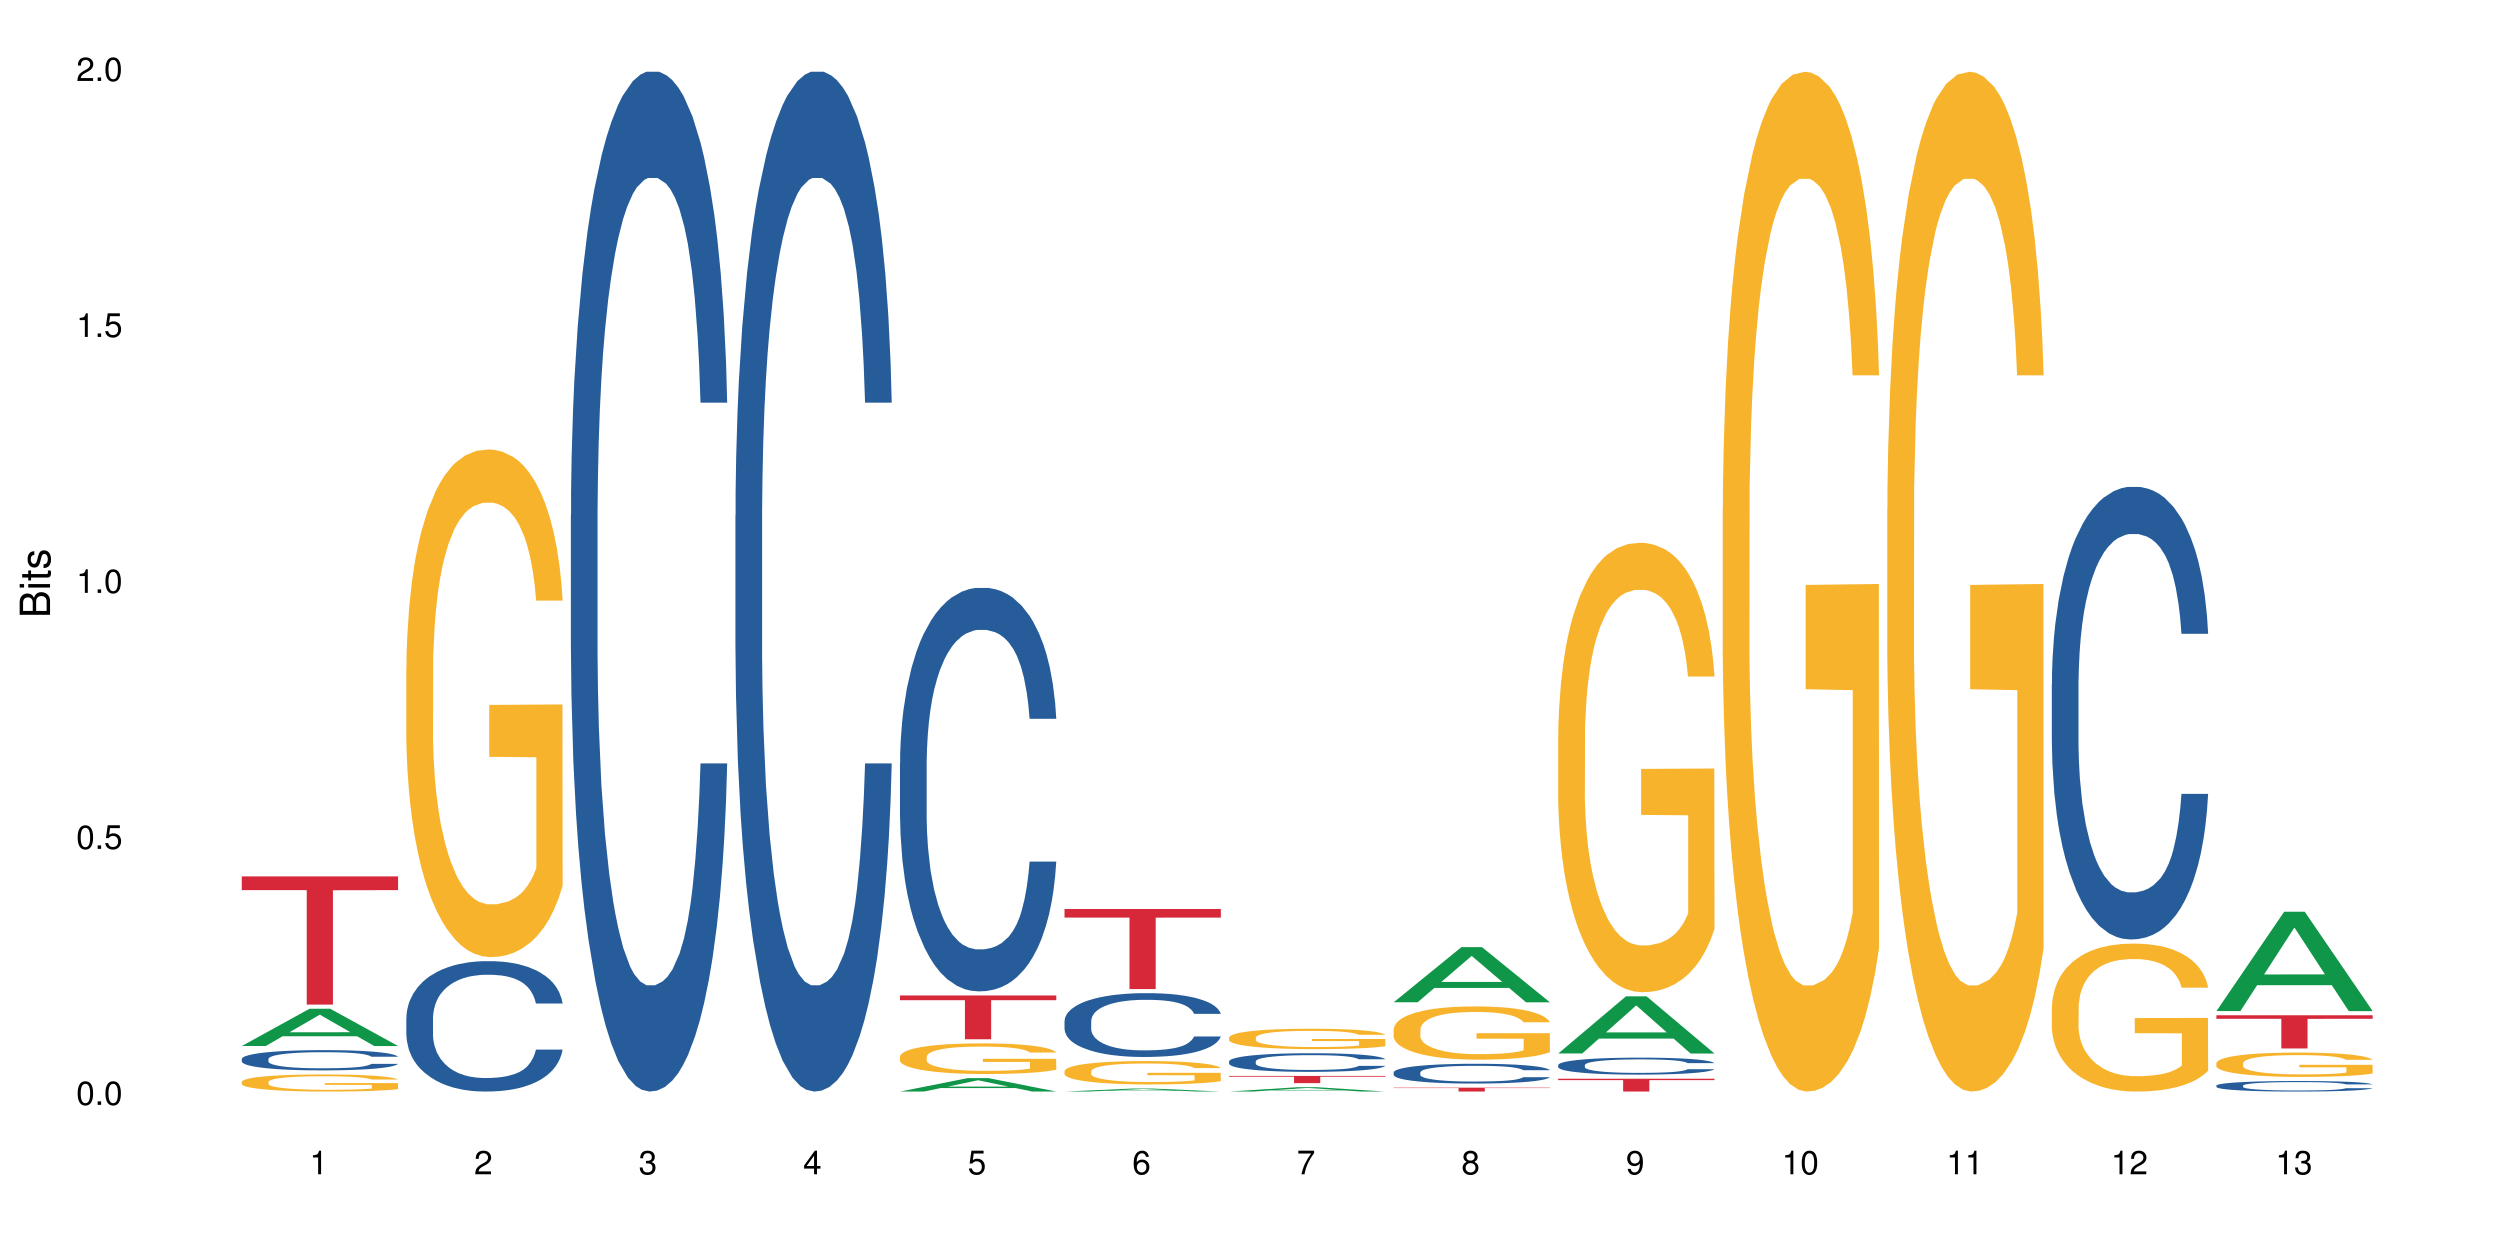 <?xml version="1.0" encoding="UTF-8"?>
<svg xmlns="http://www.w3.org/2000/svg" xmlns:xlink="http://www.w3.org/1999/xlink" width="720pt" height="360pt" viewBox="0 0 720 360" version="1.1">
<defs>
<g>
<symbol overflow="visible" id="glyph0-0">
<path style="stroke:none;" d=""/>
</symbol>
<symbol overflow="visible" id="glyph0-1">
<path style="stroke:none;" d="M 2.641 -6.797 C 2 -6.797 1.422 -6.531 1.078 -6.047 C 0.641 -5.453 0.406 -4.547 0.406 -3.297 C 0.406 -1 1.188 0.219 2.641 0.219 C 4.078 0.219 4.859 -1 4.859 -3.234 C 4.859 -4.562 4.656 -5.438 4.203 -6.047 C 3.844 -6.531 3.281 -6.797 2.641 -6.797 Z M 2.641 -6.047 C 3.547 -6.047 4 -5.125 4 -3.312 C 4 -1.375 3.562 -0.484 2.625 -0.484 C 1.734 -0.484 1.281 -1.422 1.281 -3.281 C 1.281 -5.141 1.734 -6.047 2.641 -6.047 Z M 2.641 -6.047 "/>
</symbol>
<symbol overflow="visible" id="glyph0-2">
<path style="stroke:none;" d="M 1.828 -1 L 0.828 -1 L 0.828 0 L 1.828 0 Z M 1.828 -1 "/>
</symbol>
<symbol overflow="visible" id="glyph0-3">
<path style="stroke:none;" d="M 4.562 -6.797 L 1.062 -6.797 L 0.547 -3.094 L 1.328 -3.094 C 1.719 -3.562 2.047 -3.734 2.578 -3.734 C 3.484 -3.734 4.062 -3.109 4.062 -2.094 C 4.062 -1.125 3.484 -0.531 2.578 -0.531 C 1.828 -0.531 1.375 -0.906 1.188 -1.672 L 0.328 -1.672 C 0.453 -1.109 0.547 -0.844 0.75 -0.594 C 1.125 -0.078 1.828 0.219 2.594 0.219 C 3.969 0.219 4.922 -0.781 4.922 -2.219 C 4.922 -3.562 4.031 -4.484 2.719 -4.484 C 2.25 -4.484 1.859 -4.359 1.469 -4.062 L 1.734 -5.969 L 4.562 -5.969 Z M 4.562 -6.797 "/>
</symbol>
<symbol overflow="visible" id="glyph0-4">
<path style="stroke:none;" d="M 2.484 -4.844 L 2.484 0 L 3.328 0 L 3.328 -6.797 L 2.766 -6.797 C 2.469 -5.75 2.281 -5.609 0.984 -5.453 L 0.984 -4.844 Z M 2.484 -4.844 "/>
</symbol>
<symbol overflow="visible" id="glyph0-5">
<path style="stroke:none;" d="M 4.859 -0.828 L 1.281 -0.828 C 1.359 -1.391 1.672 -1.75 2.5 -2.234 L 3.469 -2.75 C 4.406 -3.266 4.906 -3.969 4.906 -4.812 C 4.906 -5.375 4.672 -5.906 4.266 -6.266 C 3.859 -6.625 3.375 -6.797 2.719 -6.797 C 1.859 -6.797 1.219 -6.5 0.844 -5.922 C 0.609 -5.562 0.5 -5.125 0.484 -4.438 L 1.328 -4.438 C 1.359 -4.906 1.406 -5.188 1.531 -5.406 C 1.75 -5.812 2.188 -6.062 2.703 -6.062 C 3.469 -6.062 4.031 -5.516 4.031 -4.781 C 4.031 -4.25 3.719 -3.797 3.125 -3.438 L 2.234 -2.938 C 0.812 -2.141 0.406 -1.5 0.328 0 L 4.859 0 Z M 4.859 -0.828 "/>
</symbol>
<symbol overflow="visible" id="glyph0-6">
<path style="stroke:none;" d="M 2.125 -3.125 L 2.578 -3.125 C 3.516 -3.125 3.984 -2.703 3.984 -1.891 C 3.984 -1.031 3.469 -0.531 2.578 -0.531 C 1.656 -0.531 1.203 -0.984 1.156 -1.969 L 0.312 -1.969 C 0.344 -1.422 0.438 -1.078 0.609 -0.766 C 0.953 -0.109 1.625 0.219 2.547 0.219 C 3.953 0.219 4.859 -0.609 4.859 -1.906 C 4.859 -2.766 4.516 -3.25 3.703 -3.516 C 4.344 -3.766 4.656 -4.25 4.656 -4.938 C 4.656 -6.109 3.875 -6.797 2.578 -6.797 C 1.203 -6.797 0.484 -6.047 0.453 -4.609 L 1.297 -4.609 C 1.312 -5.016 1.344 -5.25 1.453 -5.453 C 1.641 -5.828 2.062 -6.062 2.594 -6.062 C 3.344 -6.062 3.797 -5.625 3.797 -4.906 C 3.797 -4.422 3.609 -4.141 3.25 -3.984 C 3.016 -3.891 2.719 -3.844 2.125 -3.844 Z M 2.125 -3.125 "/>
</symbol>
<symbol overflow="visible" id="glyph0-7">
<path style="stroke:none;" d="M 3.141 -1.625 L 3.141 0 L 3.984 0 L 3.984 -1.625 L 4.984 -1.625 L 4.984 -2.391 L 3.984 -2.391 L 3.984 -6.797 L 3.359 -6.797 L 0.266 -2.516 L 0.266 -1.625 Z M 3.141 -2.391 L 1 -2.391 L 3.141 -5.359 Z M 3.141 -2.391 "/>
</symbol>
<symbol overflow="visible" id="glyph0-8">
<path style="stroke:none;" d="M 4.781 -5.031 C 4.609 -6.141 3.891 -6.797 2.844 -6.797 C 2.094 -6.797 1.422 -6.438 1.031 -5.828 C 0.609 -5.172 0.406 -4.344 0.406 -3.094 C 0.406 -1.953 0.578 -1.234 0.984 -0.625 C 1.359 -0.078 1.953 0.219 2.703 0.219 C 3.984 0.219 4.922 -0.734 4.922 -2.078 C 4.922 -3.344 4.062 -4.234 2.844 -4.234 C 2.172 -4.234 1.641 -3.969 1.281 -3.469 C 1.281 -5.125 1.828 -6.047 2.797 -6.047 C 3.391 -6.047 3.797 -5.672 3.938 -5.031 Z M 2.734 -3.484 C 3.547 -3.484 4.062 -2.922 4.062 -2 C 4.062 -1.156 3.484 -0.531 2.703 -0.531 C 1.922 -0.531 1.328 -1.188 1.328 -2.047 C 1.328 -2.891 1.906 -3.484 2.734 -3.484 Z M 2.734 -3.484 "/>
</symbol>
<symbol overflow="visible" id="glyph0-9">
<path style="stroke:none;" d="M 4.984 -6.797 L 0.438 -6.797 L 0.438 -5.969 L 4.109 -5.969 C 2.5 -3.656 1.828 -2.234 1.328 0 L 2.219 0 C 2.594 -2.172 3.453 -4.047 4.984 -6.094 Z M 4.984 -6.797 "/>
</symbol>
<symbol overflow="visible" id="glyph0-10">
<path style="stroke:none;" d="M 3.75 -3.578 C 4.453 -4 4.688 -4.344 4.688 -4.984 C 4.688 -6.047 3.844 -6.797 2.641 -6.797 C 1.438 -6.797 0.594 -6.047 0.594 -4.984 C 0.594 -4.359 0.828 -4.016 1.516 -3.578 C 0.734 -3.203 0.359 -2.641 0.359 -1.891 C 0.359 -0.641 1.297 0.219 2.641 0.219 C 3.984 0.219 4.922 -0.641 4.922 -1.875 C 4.922 -2.641 4.531 -3.203 3.75 -3.578 Z M 2.641 -6.047 C 3.359 -6.047 3.812 -5.625 3.812 -4.969 C 3.812 -4.344 3.344 -3.922 2.641 -3.922 C 1.922 -3.922 1.453 -4.344 1.453 -4.984 C 1.453 -5.625 1.922 -6.047 2.641 -6.047 Z M 2.641 -3.203 C 3.484 -3.203 4.062 -2.672 4.062 -1.875 C 4.062 -1.062 3.484 -0.531 2.625 -0.531 C 1.797 -0.531 1.219 -1.078 1.219 -1.875 C 1.219 -2.672 1.797 -3.203 2.641 -3.203 Z M 2.641 -3.203 "/>
</symbol>
<symbol overflow="visible" id="glyph0-11">
<path style="stroke:none;" d="M 0.516 -1.547 C 0.672 -0.438 1.406 0.219 2.438 0.219 C 3.188 0.219 3.859 -0.141 4.266 -0.75 C 4.688 -1.406 4.891 -2.25 4.891 -3.484 C 4.891 -4.625 4.703 -5.359 4.312 -5.953 C 3.938 -6.5 3.344 -6.797 2.594 -6.797 C 1.297 -6.797 0.359 -5.844 0.359 -4.516 C 0.359 -3.25 1.234 -2.344 2.453 -2.344 C 3.094 -2.344 3.562 -2.578 4.016 -3.109 C 4 -1.453 3.469 -0.531 2.5 -0.531 C 1.906 -0.531 1.484 -0.906 1.359 -1.547 Z M 2.578 -6.062 C 3.375 -6.062 3.969 -5.406 3.969 -4.531 C 3.969 -3.688 3.375 -3.094 2.547 -3.094 C 1.734 -3.094 1.234 -3.672 1.234 -4.578 C 1.234 -5.438 1.797 -6.062 2.578 -6.062 Z M 2.578 -6.062 "/>
</symbol>
<symbol overflow="visible" id="glyph1-0">
<path style="stroke:none;" d=""/>
</symbol>
<symbol overflow="visible" id="glyph1-1">
<path style="stroke:none;" d="M 0 -0.953 L 0 -4.891 C 0 -5.719 -0.234 -6.344 -0.734 -6.797 C -1.188 -7.234 -1.812 -7.469 -2.5 -7.469 C -3.547 -7.469 -4.188 -7 -4.625 -5.875 C -4.984 -6.672 -5.641 -7.094 -6.531 -7.094 C -7.156 -7.094 -7.734 -6.859 -8.141 -6.391 C -8.562 -5.938 -8.75 -5.344 -8.75 -4.5 L -8.75 -0.953 Z M -4.984 -2.062 L -7.766 -2.062 L -7.766 -4.219 C -7.766 -4.844 -7.688 -5.203 -7.453 -5.5 C -7.219 -5.812 -6.859 -5.969 -6.375 -5.969 C -5.906 -5.969 -5.531 -5.812 -5.297 -5.5 C -5.062 -5.203 -4.984 -4.844 -4.984 -4.219 Z M -0.984 -2.062 L -4 -2.062 L -4 -4.781 C -4 -5.328 -3.859 -5.688 -3.578 -5.953 C -3.297 -6.219 -2.922 -6.359 -2.484 -6.359 C -2.062 -6.359 -1.688 -6.219 -1.406 -5.953 C -1.109 -5.688 -0.984 -5.328 -0.984 -4.781 Z M -0.984 -2.062 "/>
</symbol>
<symbol overflow="visible" id="glyph1-2">
<path style="stroke:none;" d="M -6.281 -1.797 L -6.281 -0.797 L 0 -0.797 L 0 -1.797 Z M -8.75 -1.797 L -8.75 -0.797 L -7.484 -0.797 L -7.484 -1.797 Z M -8.75 -1.797 "/>
</symbol>
<symbol overflow="visible" id="glyph1-3">
<path style="stroke:none;" d="M -6.281 -3.047 L -6.281 -2.016 L -8.016 -2.016 L -8.016 -1.016 L -6.281 -1.016 L -6.281 -0.172 L -5.469 -0.172 L -5.469 -1.016 L -0.719 -1.016 C -0.078 -1.016 0.281 -1.453 0.281 -2.234 C 0.281 -2.469 0.25 -2.719 0.188 -3.047 L -0.641 -3.047 C -0.609 -2.922 -0.594 -2.766 -0.594 -2.562 C -0.594 -2.141 -0.719 -2.016 -1.156 -2.016 L -5.469 -2.016 L -5.469 -3.047 Z M -6.281 -3.047 "/>
</symbol>
<symbol overflow="visible" id="glyph1-4">
<path style="stroke:none;" d="M -4.531 -5.25 C -5.766 -5.25 -6.469 -4.422 -6.469 -2.969 C -6.469 -1.516 -5.719 -0.562 -4.547 -0.562 C -3.562 -0.562 -3.094 -1.062 -2.734 -2.562 L -2.516 -3.484 C -2.344 -4.188 -2.094 -4.469 -1.625 -4.469 C -1.047 -4.469 -0.641 -3.875 -0.641 -3 C -0.641 -2.453 -0.797 -2 -1.062 -1.75 C -1.25 -1.594 -1.422 -1.531 -1.875 -1.469 L -1.875 -0.406 C -0.422 -0.453 0.281 -1.266 0.281 -2.922 C 0.281 -4.5 -0.5 -5.516 -1.719 -5.516 C -2.656 -5.516 -3.172 -4.984 -3.469 -3.734 L -3.703 -2.766 C -3.891 -1.953 -4.156 -1.609 -4.594 -1.609 C -5.172 -1.609 -5.547 -2.125 -5.547 -2.938 C -5.547 -3.75 -5.203 -4.172 -4.531 -4.203 Z M -4.531 -5.25 "/>
</symbol>
</g>
</defs>
<g id="surface98925">
<rect x="0" y="0" width="720" height="360" style="fill:rgb(100%,100%,100%);fill-opacity:1;stroke:none;"/>
<path style=" stroke:none;fill-rule:nonzero;fill:rgb(6.275%,58.824%,28.235%);fill-opacity:1;" d="M 69.629 301.25 L 69.676 301.238 L 89.156 290.508 L 95.074 290.508 L 114.648 301.258 L 107.773 301.258 L 102.867 298.453 L 81.367 298.453 L 76.555 301.25 L 69.629 301.25 L 83.434 297.293 L 100.895 297.281 L 92.188 292.266 L 92.09 292.254 L 91.996 292.285 L 83.387 297.281 L 83.434 297.293 Z M 69.629 301.25 "/>
<path style=" stroke:none;fill-rule:nonzero;fill:rgb(14.51%,36.078%,60%);fill-opacity:1;" d="M 69.629 304.977 L 69.684 304.969 L 69.684 304.844 L 69.848 304.641 L 70.234 304.383 L 70.617 304.207 L 71.605 303.895 L 72.977 303.59 L 74.406 303.355 L 75.449 303.215 L 76.383 303.109 L 78.523 302.914 L 79.895 302.812 L 81.379 302.719 L 83.191 302.629 L 84.508 302.578 L 87.473 302.492 L 89.668 302.453 L 91.371 302.438 L 95.051 302.438 L 97.246 302.461 L 98.84 302.484 L 100.594 302.527 L 102.078 302.578 L 104.656 302.695 L 106.965 302.844 L 108.008 302.93 L 109.652 303.094 L 110.918 303.254 L 111.797 303.391 L 112.785 303.59 L 113.66 303.828 L 114.32 304.102 L 114.648 304.332 L 106.965 304.332 L 106.578 304.117 L 106.141 303.953 L 105.316 303.734 L 104.492 303.578 L 103.34 303.426 L 102.297 303.324 L 100.871 303.223 L 99.605 303.156 L 98.289 303.109 L 97.027 303.078 L 94.609 303.047 L 91.809 303.047 L 90.766 303.055 L 88.625 303.098 L 87.473 303.137 L 85.824 303.211 L 84.672 303.281 L 83.301 303.387 L 82.367 303.477 L 81.215 303.617 L 80.391 303.738 L 79.457 303.914 L 78.906 304.047 L 78.414 304.195 L 77.977 304.371 L 77.645 304.559 L 77.426 304.758 L 77.316 304.949 L 77.316 305.773 L 77.426 305.969 L 77.699 306.191 L 78.414 306.516 L 79.457 306.797 L 80.664 307.023 L 81.816 307.184 L 82.477 307.258 L 83.355 307.344 L 84.727 307.449 L 86.703 307.555 L 87.855 307.598 L 89.613 307.641 L 91.426 307.66 L 93.844 307.66 L 95.984 307.641 L 97.41 307.613 L 98.895 307.57 L 100.926 307.48 L 102.188 307.395 L 103.285 307.293 L 104.109 307.191 L 104.656 307.109 L 105.48 306.941 L 106.141 306.762 L 106.633 306.574 L 106.965 306.395 L 114.648 306.395 L 114.32 306.605 L 113.828 306.816 L 113.332 306.969 L 112.562 307.156 L 111.688 307.32 L 110.422 307.508 L 109.379 307.629 L 108.008 307.762 L 106.746 307.863 L 105.371 307.957 L 103.34 308.062 L 102.023 308.113 L 100.594 308.164 L 98.895 308.207 L 96.75 308.242 L 94.445 308.266 L 92.305 308.27 L 90 308.258 L 88.297 308.238 L 86.047 308.191 L 83.246 308.094 L 81.215 307.992 L 79.621 307.891 L 78.25 307.785 L 76.711 307.641 L 74.734 307.406 L 73.527 307.227 L 72.703 307.074 L 71.77 306.867 L 71.113 306.68 L 70.344 306.383 L 69.793 306.004 L 69.629 305.711 Z M 69.629 304.977 "/>
<path style=" stroke:none;fill-rule:nonzero;fill:rgb(96.863%,70.196%,16.863%);fill-opacity:1;" d="M 69.629 311.559 L 69.684 311.551 L 69.684 311.461 L 69.902 311.262 L 70.453 310.98 L 71.168 310.754 L 71.934 310.574 L 72.43 310.48 L 73.254 310.344 L 73.965 310.246 L 75.777 310.043 L 78.086 309.855 L 79.348 309.773 L 80.773 309.695 L 82.805 309.609 L 83.738 309.578 L 86.594 309.508 L 89.832 309.461 L 93.402 309.449 L 95.051 309.453 L 97.301 309.473 L 100.375 309.52 L 102.133 309.566 L 103.504 309.609 L 104.934 309.668 L 106.688 309.758 L 108.336 309.867 L 109.652 309.977 L 110.973 310.109 L 112.07 310.254 L 113.004 310.41 L 113.828 310.602 L 114.32 310.758 L 114.648 310.914 L 107.02 310.914 L 106.578 310.758 L 106.086 310.637 L 105.262 310.488 L 104.438 310.379 L 103.613 310.293 L 102.078 310.176 L 100.758 310.105 L 99.113 310.043 L 97.52 310.004 L 95.707 309.977 L 94.609 309.965 L 91.699 309.965 L 89.066 309.996 L 87.527 310.035 L 86.43 310.07 L 84.891 310.137 L 83.961 310.191 L 83.41 310.227 L 81.762 310.367 L 80.664 310.492 L 80.062 310.578 L 79.293 310.711 L 78.742 310.832 L 78.141 311.012 L 77.809 311.148 L 77.371 311.453 L 77.316 312.262 L 77.48 312.434 L 77.809 312.617 L 78.25 312.781 L 78.906 312.949 L 79.566 313.082 L 80.719 313.258 L 81.707 313.371 L 82.477 313.449 L 83.961 313.57 L 84.562 313.609 L 85.992 313.691 L 87.473 313.754 L 89.285 313.809 L 90.656 313.836 L 92.855 313.859 L 95.652 313.859 L 98.949 313.832 L 101.035 313.797 L 102.461 313.758 L 103.395 313.727 L 104.547 313.68 L 105.371 313.633 L 106.141 313.586 L 107.074 313.508 L 107.074 312.434 L 93.512 312.43 L 93.512 311.926 L 114.594 311.922 L 114.648 313.68 L 113.496 313.801 L 112.07 313.918 L 110.699 314.008 L 109.27 314.082 L 107.238 314.168 L 105.59 314.223 L 103.066 314.285 L 100.758 314.324 L 98.344 314.352 L 96.203 314.367 L 93.676 314.371 L 91.426 314.363 L 89.012 314.336 L 87.09 314.297 L 85.332 314.254 L 83.574 314.195 L 81.379 314.102 L 79.953 314.023 L 78.469 313.93 L 76.988 313.816 L 75.668 313.695 L 74.789 313.602 L 73.91 313.496 L 72.977 313.359 L 72.102 313.207 L 71.441 313.066 L 70.836 312.91 L 70.398 312.762 L 69.957 312.559 L 69.738 312.398 L 69.629 312.258 Z M 69.629 311.559 "/>
<path style=" stroke:none;fill-rule:nonzero;fill:rgb(83.922%,15.686%,22.353%);fill-opacity:1;" d="M 69.629 252.402 L 114.648 252.402 L 114.648 256.355 L 95.887 256.391 L 95.887 289.328 L 88.34 289.328 L 88.34 256.422 L 88.23 256.355 L 69.629 256.355 Z M 69.629 252.402 "/>
<path style=" stroke:none;fill-rule:nonzero;fill:rgb(14.51%,36.078%,60%);fill-opacity:1;" d="M 117.02 293.164 L 117.074 293.129 L 117.074 292.305 L 117.238 291.004 L 117.625 289.355 L 118.008 288.223 L 118.996 286.199 L 120.367 284.242 L 121.797 282.734 L 122.84 281.84 L 123.773 281.152 L 125.914 279.883 L 127.285 279.234 L 128.77 278.648 L 130.582 278.066 L 131.898 277.723 L 134.863 277.172 L 137.059 276.934 L 138.762 276.832 L 142.441 276.832 L 144.637 276.969 L 146.23 277.141 L 147.984 277.414 L 149.469 277.723 L 152.047 278.477 L 154.355 279.438 L 155.398 279.988 L 157.043 281.051 L 158.309 282.082 L 159.188 282.973 L 160.176 284.242 L 161.051 285.785 L 161.711 287.535 L 162.039 289.012 L 154.355 289.012 L 153.969 287.641 L 153.531 286.574 L 152.707 285.168 L 151.883 284.176 L 150.73 283.18 L 149.688 282.527 L 148.262 281.875 L 146.996 281.465 L 145.68 281.152 L 144.418 280.949 L 142 280.742 L 139.199 280.742 L 138.156 280.812 L 136.016 281.086 L 134.863 281.324 L 133.215 281.805 L 132.062 282.254 L 130.691 282.938 L 129.758 283.523 L 128.605 284.414 L 127.781 285.203 L 126.848 286.336 L 126.297 287.195 L 125.805 288.156 L 125.367 289.285 L 125.035 290.488 L 124.816 291.758 L 124.707 292.992 L 124.707 298.312 L 124.816 299.547 L 125.09 300.988 L 125.805 303.082 L 126.848 304.898 L 128.055 306.34 L 129.207 307.371 L 129.867 307.852 L 130.746 308.398 L 132.117 309.086 L 134.094 309.773 L 135.246 310.047 L 137.004 310.32 L 138.816 310.457 L 141.234 310.457 L 143.375 310.32 L 144.801 310.148 L 146.285 309.875 L 148.316 309.293 L 149.578 308.742 L 150.676 308.09 L 151.5 307.438 L 152.047 306.891 L 152.871 305.828 L 153.531 304.66 L 154.023 303.457 L 154.355 302.293 L 162.039 302.293 L 161.711 303.664 L 161.219 305.004 L 160.723 305.996 L 159.953 307.199 L 159.074 308.262 L 157.812 309.465 L 156.77 310.254 L 155.398 311.109 L 154.137 311.762 L 152.762 312.348 L 150.73 313.031 L 149.414 313.375 L 147.984 313.684 L 146.285 313.957 L 144.141 314.199 L 141.836 314.336 L 139.695 314.371 L 137.391 314.301 L 135.688 314.164 L 133.438 313.855 L 130.637 313.238 L 128.605 312.586 L 127.012 311.934 L 125.641 311.246 L 124.102 310.32 L 122.125 308.812 L 120.918 307.645 L 120.094 306.684 L 119.16 305.348 L 118.504 304.145 L 117.734 302.223 L 117.184 299.785 L 117.02 297.898 Z M 117.02 293.164 "/>
<path style=" stroke:none;fill-rule:nonzero;fill:rgb(96.863%,70.196%,16.863%);fill-opacity:1;" d="M 117.02 192.062 L 117.074 191.926 L 117.074 189.258 L 117.293 183.25 L 117.844 174.969 L 118.559 168.16 L 119.324 162.816 L 119.82 160.016 L 120.645 156.008 L 121.355 153.07 L 123.168 147.062 L 125.477 141.453 L 126.738 139.051 L 128.164 136.781 L 130.195 134.242 L 131.129 133.309 L 133.984 131.172 L 137.223 129.836 L 140.793 129.438 L 142.441 129.57 L 144.691 130.102 L 147.766 131.57 L 149.523 132.906 L 150.895 134.242 L 152.324 135.98 L 154.078 138.648 L 155.727 141.855 L 157.043 145.059 L 158.363 149.066 L 159.461 153.336 L 160.395 158.012 L 161.219 163.621 L 161.711 168.293 L 162.039 172.965 L 154.41 172.965 L 153.969 168.293 L 153.477 164.688 L 152.652 160.281 L 151.828 157.078 L 151.004 154.539 L 149.469 151.066 L 148.148 148.93 L 146.504 147.062 L 144.91 145.859 L 143.098 145.059 L 142 144.793 L 139.09 144.793 L 136.457 145.727 L 134.918 146.793 L 133.82 147.863 L 132.281 149.867 L 131.352 151.469 L 130.801 152.535 L 129.152 156.676 L 128.055 160.414 L 127.453 162.953 L 126.684 166.957 L 126.133 170.562 L 125.531 175.902 L 125.199 179.91 L 124.762 188.988 L 124.707 213.027 L 124.871 218.098 L 125.199 223.574 L 125.641 228.383 L 126.297 233.457 L 126.957 237.328 L 128.109 242.535 L 129.098 246.008 L 129.867 248.277 L 131.352 251.883 L 131.953 253.086 L 133.383 255.488 L 134.863 257.355 L 136.676 258.961 L 138.047 259.762 L 140.246 260.43 L 143.043 260.43 L 146.34 259.629 L 148.426 258.559 L 149.852 257.492 L 150.785 256.555 L 151.938 255.086 L 152.762 253.754 L 153.531 252.285 L 154.465 250.012 L 154.465 218.098 L 140.902 217.965 L 140.902 203.012 L 161.984 202.879 L 162.039 255.086 L 160.887 258.691 L 159.461 262.164 L 158.086 264.836 L 156.66 267.105 L 154.629 269.641 L 152.98 271.246 L 150.457 273.113 L 148.148 274.316 L 145.734 275.117 L 143.594 275.516 L 141.066 275.652 L 138.816 275.383 L 136.402 274.582 L 134.48 273.516 L 132.723 272.18 L 130.965 270.441 L 128.77 267.641 L 127.34 265.371 L 125.859 262.566 L 124.379 259.227 L 123.059 255.621 L 122.18 252.816 L 121.301 249.613 L 120.367 245.605 L 119.492 241.066 L 118.832 236.926 L 118.227 232.254 L 117.789 227.848 L 117.348 221.84 L 117.129 217.031 L 117.02 212.891 Z M 117.02 192.062 "/>
<path style=" stroke:none;fill-rule:nonzero;fill:rgb(14.51%,36.078%,60%);fill-opacity:1;" d="M 164.41 148.457 L 164.465 148.188 L 164.465 141.742 L 164.629 131.543 L 165.016 118.656 L 165.398 109.797 L 166.387 93.957 L 167.758 78.652 L 169.188 66.84 L 170.23 59.859 L 171.164 54.492 L 173.305 44.559 L 174.676 39.457 L 176.16 34.891 L 177.973 30.328 L 179.289 27.645 L 182.254 23.348 L 184.449 21.469 L 186.152 20.664 L 189.832 20.664 L 192.027 21.738 L 193.621 23.078 L 195.375 25.227 L 196.859 27.645 L 199.438 33.551 L 201.746 41.066 L 202.789 45.363 L 204.434 53.684 L 205.699 61.738 L 206.578 68.719 L 207.566 78.652 L 208.441 90.734 L 209.102 104.426 L 209.43 115.969 L 201.746 115.969 L 201.359 105.23 L 200.922 96.91 L 200.098 85.902 L 199.273 78.117 L 198.121 70.332 L 197.078 65.23 L 195.652 60.129 L 194.387 56.906 L 193.07 54.492 L 191.809 52.879 L 189.391 51.27 L 186.59 51.27 L 185.547 51.805 L 183.406 53.953 L 182.254 55.832 L 180.605 59.59 L 179.453 63.082 L 178.082 68.449 L 177.148 73.016 L 175.996 79.996 L 175.172 86.172 L 174.238 95.031 L 173.688 101.742 L 173.195 109.258 L 172.754 118.117 L 172.426 127.516 L 172.207 137.449 L 172.098 147.113 L 172.098 188.727 L 172.207 198.391 L 172.48 209.668 L 173.195 226.043 L 174.238 240.273 L 175.445 251.547 L 176.598 259.602 L 177.258 263.359 L 178.137 267.656 L 179.508 273.027 L 181.484 278.395 L 182.637 280.543 L 184.395 282.691 L 186.207 283.766 L 188.621 283.766 L 190.766 282.691 L 192.191 281.348 L 193.676 279.199 L 195.707 274.637 L 196.969 270.34 L 198.066 265.242 L 198.891 260.141 L 199.438 255.844 L 200.262 247.52 L 200.922 238.395 L 201.414 228.996 L 201.746 219.867 L 209.43 219.867 L 209.102 230.609 L 208.609 241.078 L 208.113 248.863 L 207.344 258.262 L 206.465 266.582 L 205.203 275.98 L 204.16 282.152 L 202.789 288.867 L 201.523 293.969 L 200.152 298.531 L 198.121 303.898 L 196.805 306.586 L 195.375 309 L 193.676 311.148 L 191.531 313.027 L 189.227 314.102 L 187.086 314.371 L 184.781 313.832 L 183.078 312.762 L 180.828 310.344 L 178.027 305.512 L 175.996 300.41 L 174.402 295.309 L 173.031 289.941 L 171.492 282.691 L 169.516 270.879 L 168.309 261.75 L 167.484 254.234 L 166.551 243.762 L 165.895 234.367 L 165.125 219.332 L 164.574 200.27 L 164.41 185.504 Z M 164.41 148.457 "/>
<path style=" stroke:none;fill-rule:nonzero;fill:rgb(14.51%,36.078%,60%);fill-opacity:1;" d="M 211.801 148.457 L 211.855 148.188 L 211.855 141.742 L 212.02 131.543 L 212.406 118.656 L 212.789 109.797 L 213.777 93.957 L 215.148 78.652 L 216.578 66.84 L 217.621 59.859 L 218.555 54.492 L 220.695 44.559 L 222.066 39.457 L 223.551 34.891 L 225.363 30.328 L 226.68 27.645 L 229.645 23.348 L 231.84 21.469 L 233.543 20.664 L 237.223 20.664 L 239.418 21.738 L 241.012 23.078 L 242.766 25.227 L 244.25 27.645 L 246.828 33.551 L 249.137 41.066 L 250.18 45.363 L 251.824 53.684 L 253.09 61.738 L 253.969 68.719 L 254.957 78.652 L 255.832 90.734 L 256.492 104.426 L 256.82 115.969 L 249.137 115.969 L 248.75 105.23 L 248.312 96.91 L 247.488 85.902 L 246.664 78.117 L 245.512 70.332 L 244.469 65.23 L 243.043 60.129 L 241.777 56.906 L 240.461 54.492 L 239.199 52.879 L 236.781 51.27 L 233.98 51.27 L 232.938 51.805 L 230.797 53.953 L 229.645 55.832 L 227.996 59.59 L 226.844 63.082 L 225.473 68.449 L 224.539 73.016 L 223.387 79.996 L 222.562 86.172 L 221.629 95.031 L 221.078 101.742 L 220.586 109.258 L 220.145 118.117 L 219.816 127.516 L 219.598 137.449 L 219.488 147.113 L 219.488 188.727 L 219.598 198.391 L 219.871 209.668 L 220.586 226.043 L 221.629 240.273 L 222.836 251.547 L 223.988 259.602 L 224.648 263.359 L 225.527 267.656 L 226.898 273.027 L 228.875 278.395 L 230.027 280.543 L 231.785 282.691 L 233.598 283.766 L 236.012 283.766 L 238.156 282.691 L 239.582 281.348 L 241.066 279.199 L 243.098 274.637 L 244.359 270.34 L 245.457 265.242 L 246.281 260.141 L 246.828 255.844 L 247.652 247.52 L 248.312 238.395 L 248.805 228.996 L 249.137 219.867 L 256.82 219.867 L 256.492 230.609 L 256 241.078 L 255.504 248.863 L 254.734 258.262 L 253.855 266.582 L 252.594 275.98 L 251.551 282.152 L 250.18 288.867 L 248.914 293.969 L 247.543 298.531 L 245.512 303.898 L 244.195 306.586 L 242.766 309 L 241.066 311.148 L 238.922 313.027 L 236.617 314.102 L 234.477 314.371 L 232.172 313.832 L 230.469 312.762 L 228.219 310.344 L 225.418 305.512 L 223.387 300.41 L 221.793 295.309 L 220.422 289.941 L 218.883 282.691 L 216.906 270.879 L 215.699 261.75 L 214.875 254.234 L 213.941 243.762 L 213.285 234.367 L 212.516 219.332 L 211.965 200.27 L 211.801 185.504 Z M 211.801 148.457 "/>
<path style=" stroke:none;fill-rule:nonzero;fill:rgb(6.275%,58.824%,28.235%);fill-opacity:1;" d="M 259.191 314.367 L 259.238 314.363 L 278.719 310.496 L 284.637 310.496 L 304.211 314.371 L 297.336 314.371 L 292.43 313.359 L 270.93 313.359 L 266.117 314.367 L 259.191 314.367 L 272.996 312.941 L 290.457 312.938 L 281.75 311.129 L 281.652 311.125 L 281.559 311.137 L 272.949 312.938 L 272.996 312.941 Z M 259.191 314.367 "/>
<path style=" stroke:none;fill-rule:nonzero;fill:rgb(14.51%,36.078%,60%);fill-opacity:1;" d="M 259.191 219.879 L 259.246 219.77 L 259.246 217.223 L 259.41 213.184 L 259.797 208.086 L 260.18 204.582 L 261.168 198.312 L 262.539 192.258 L 263.969 187.586 L 265.012 184.824 L 265.945 182.699 L 268.086 178.77 L 269.457 176.75 L 270.941 174.945 L 272.754 173.137 L 274.07 172.078 L 277.035 170.375 L 279.23 169.633 L 280.934 169.316 L 284.613 169.316 L 286.809 169.738 L 288.398 170.27 L 290.156 171.121 L 291.641 172.078 L 294.219 174.414 L 296.527 177.387 L 297.57 179.086 L 299.215 182.379 L 300.48 185.566 L 301.359 188.328 L 302.348 192.258 L 303.223 197.039 L 303.883 202.457 L 304.211 207.023 L 296.527 207.023 L 296.141 202.773 L 295.703 199.48 L 294.879 195.125 L 294.055 192.047 L 292.902 188.965 L 291.859 186.949 L 290.434 184.93 L 289.168 183.656 L 287.852 182.699 L 286.59 182.062 L 284.172 181.426 L 281.371 181.426 L 280.328 181.637 L 278.188 182.484 L 277.035 183.23 L 275.387 184.719 L 274.234 186.098 L 272.863 188.223 L 271.93 190.027 L 270.777 192.789 L 269.953 195.234 L 269.02 198.738 L 268.469 201.395 L 267.977 204.367 L 267.535 207.875 L 267.207 211.59 L 266.988 215.523 L 266.879 219.348 L 266.879 235.812 L 266.988 239.637 L 267.262 244.098 L 267.977 250.574 L 269.02 256.207 L 270.227 260.668 L 271.379 263.855 L 272.039 265.34 L 272.918 267.039 L 274.289 269.164 L 276.266 271.289 L 277.418 272.141 L 279.176 272.988 L 280.988 273.414 L 283.402 273.414 L 285.547 272.988 L 286.973 272.457 L 288.457 271.609 L 290.488 269.801 L 291.75 268.102 L 292.848 266.086 L 293.672 264.066 L 294.219 262.367 L 295.043 259.074 L 295.703 255.461 L 296.195 251.746 L 296.527 248.133 L 304.211 248.133 L 303.883 252.383 L 303.391 256.523 L 302.895 259.605 L 302.125 263.324 L 301.246 266.617 L 299.984 270.332 L 298.941 272.777 L 297.57 275.434 L 296.305 277.449 L 294.934 279.258 L 292.902 281.379 L 291.586 282.441 L 290.156 283.398 L 288.457 284.25 L 286.312 284.992 L 284.008 285.418 L 281.867 285.523 L 279.562 285.312 L 277.859 284.887 L 275.609 283.93 L 272.809 282.02 L 270.777 280 L 269.184 277.98 L 267.812 275.855 L 266.273 272.988 L 264.297 268.316 L 263.09 264.703 L 262.266 261.73 L 261.332 257.586 L 260.676 253.867 L 259.906 247.922 L 259.355 240.379 L 259.191 234.535 Z M 259.191 219.879 "/>
<path style=" stroke:none;fill-rule:nonzero;fill:rgb(96.863%,70.196%,16.863%);fill-opacity:1;" d="M 259.191 304.273 L 259.246 304.266 L 259.246 304.105 L 259.465 303.742 L 260.016 303.242 L 260.73 302.832 L 261.496 302.508 L 261.992 302.34 L 262.816 302.098 L 263.527 301.922 L 265.34 301.559 L 267.648 301.219 L 268.91 301.074 L 270.336 300.938 L 272.367 300.785 L 273.301 300.73 L 276.156 300.602 L 279.395 300.52 L 282.965 300.496 L 284.613 300.504 L 286.863 300.535 L 289.938 300.625 L 291.695 300.703 L 293.066 300.785 L 294.496 300.891 L 296.25 301.051 L 297.898 301.246 L 299.215 301.438 L 300.535 301.68 L 301.633 301.938 L 302.566 302.219 L 303.391 302.559 L 303.883 302.84 L 304.211 303.121 L 296.582 303.121 L 296.141 302.84 L 295.648 302.621 L 294.824 302.355 L 294 302.164 L 293.176 302.008 L 291.641 301.801 L 290.32 301.672 L 288.676 301.559 L 287.082 301.484 L 285.27 301.438 L 284.172 301.422 L 281.262 301.422 L 278.629 301.477 L 277.09 301.543 L 275.992 301.605 L 274.453 301.727 L 273.52 301.824 L 272.973 301.891 L 271.324 302.137 L 270.227 302.363 L 269.625 302.516 L 268.855 302.758 L 268.305 302.977 L 267.703 303.297 L 267.371 303.539 L 266.934 304.09 L 266.879 305.539 L 267.043 305.844 L 267.371 306.176 L 267.812 306.465 L 268.469 306.77 L 269.129 307.004 L 270.281 307.32 L 271.27 307.527 L 272.039 307.664 L 273.52 307.883 L 274.125 307.957 L 275.555 308.102 L 277.035 308.215 L 278.848 308.309 L 280.219 308.359 L 282.414 308.398 L 285.215 308.398 L 288.512 308.352 L 290.598 308.285 L 292.023 308.223 L 292.957 308.164 L 294.109 308.078 L 294.934 307.996 L 295.703 307.906 L 296.637 307.77 L 296.637 305.844 L 283.074 305.836 L 283.074 304.934 L 304.156 304.926 L 304.211 308.078 L 303.059 308.293 L 301.633 308.504 L 300.258 308.664 L 298.832 308.801 L 296.801 308.953 L 295.152 309.051 L 292.629 309.164 L 290.32 309.238 L 287.906 309.285 L 285.766 309.309 L 283.238 309.316 L 280.988 309.301 L 278.574 309.254 L 276.652 309.188 L 274.895 309.109 L 273.137 309.004 L 270.941 308.832 L 269.512 308.695 L 268.031 308.527 L 266.547 308.324 L 265.23 308.109 L 264.352 307.938 L 263.473 307.746 L 262.539 307.504 L 261.664 307.23 L 261.004 306.98 L 260.398 306.699 L 259.961 306.434 L 259.52 306.07 L 259.301 305.781 L 259.191 305.531 Z M 259.191 304.273 "/>
<path style=" stroke:none;fill-rule:nonzero;fill:rgb(83.922%,15.686%,22.353%);fill-opacity:1;" d="M 259.191 286.703 L 304.211 286.703 L 304.211 288.055 L 285.449 288.066 L 285.449 299.316 L 277.898 299.316 L 277.898 288.078 L 277.789 288.055 L 259.191 288.055 Z M 259.191 286.703 "/>
<path style=" stroke:none;fill-rule:nonzero;fill:rgb(6.275%,58.824%,28.235%);fill-opacity:1;" d="M 306.582 314.371 L 306.629 314.367 L 326.109 313.5 L 332.027 313.5 L 351.602 314.371 L 344.727 314.371 L 339.82 314.145 L 318.32 314.145 L 313.508 314.371 L 306.582 314.371 L 320.387 314.047 L 337.848 314.047 L 329.141 313.641 L 328.949 313.641 L 320.34 314.047 L 320.387 314.047 Z M 306.582 314.371 "/>
<path style=" stroke:none;fill-rule:nonzero;fill:rgb(14.51%,36.078%,60%);fill-opacity:1;" d="M 306.582 294.031 L 306.637 294.016 L 306.637 293.613 L 306.801 292.977 L 307.188 292.168 L 307.57 291.617 L 308.559 290.625 L 309.93 289.668 L 311.359 288.93 L 312.402 288.492 L 313.336 288.156 L 315.477 287.535 L 316.848 287.215 L 318.332 286.93 L 320.145 286.645 L 321.461 286.477 L 324.426 286.207 L 326.621 286.09 L 328.324 286.039 L 332.004 286.039 L 334.199 286.109 L 335.789 286.191 L 337.547 286.324 L 339.031 286.477 L 341.609 286.848 L 343.918 287.316 L 344.961 287.586 L 346.605 288.105 L 347.871 288.609 L 348.75 289.047 L 349.738 289.668 L 350.613 290.422 L 351.273 291.281 L 351.602 292 L 343.918 292 L 343.531 291.328 L 343.094 290.809 L 342.27 290.121 L 341.445 289.633 L 340.293 289.148 L 339.25 288.828 L 337.824 288.508 L 336.559 288.309 L 335.242 288.156 L 333.98 288.055 L 331.562 287.953 L 328.762 287.953 L 327.719 287.988 L 325.578 288.121 L 324.426 288.242 L 322.777 288.477 L 321.625 288.695 L 320.254 289.031 L 319.32 289.316 L 318.168 289.75 L 317.344 290.137 L 316.41 290.691 L 315.859 291.113 L 315.367 291.582 L 314.926 292.137 L 314.598 292.723 L 314.379 293.344 L 314.27 293.949 L 314.27 296.551 L 314.379 297.156 L 314.652 297.863 L 315.367 298.887 L 316.41 299.777 L 317.617 300.48 L 318.77 300.984 L 319.43 301.219 L 320.309 301.488 L 321.68 301.824 L 323.656 302.16 L 324.809 302.293 L 326.566 302.43 L 328.379 302.496 L 330.793 302.496 L 332.938 302.43 L 334.363 302.344 L 335.848 302.211 L 337.879 301.926 L 339.141 301.656 L 340.238 301.336 L 341.062 301.02 L 341.609 300.75 L 342.434 300.23 L 343.094 299.656 L 343.586 299.07 L 343.918 298.5 L 351.602 298.5 L 351.273 299.172 L 350.781 299.824 L 350.285 300.312 L 349.516 300.902 L 348.637 301.422 L 347.375 302.008 L 346.332 302.395 L 344.961 302.816 L 343.695 303.133 L 342.324 303.418 L 340.293 303.754 L 338.977 303.922 L 337.547 304.074 L 335.848 304.207 L 333.703 304.324 L 331.398 304.395 L 329.258 304.41 L 326.953 304.375 L 325.25 304.309 L 323 304.156 L 320.199 303.855 L 318.168 303.535 L 316.574 303.219 L 315.203 302.883 L 313.664 302.43 L 311.688 301.691 L 310.48 301.117 L 309.656 300.648 L 308.723 299.992 L 308.066 299.406 L 307.297 298.465 L 306.746 297.273 L 306.582 296.352 Z M 306.582 294.031 "/>
<path style=" stroke:none;fill-rule:nonzero;fill:rgb(96.863%,70.196%,16.863%);fill-opacity:1;" d="M 306.582 308.473 L 306.637 308.465 L 306.637 308.344 L 306.855 308.066 L 307.406 307.684 L 308.121 307.371 L 308.887 307.125 L 309.383 306.996 L 310.207 306.812 L 310.918 306.676 L 312.73 306.402 L 315.039 306.141 L 316.301 306.031 L 317.727 305.926 L 319.758 305.812 L 320.691 305.766 L 323.547 305.668 L 326.785 305.609 L 330.355 305.59 L 332.004 305.594 L 334.254 305.621 L 337.328 305.688 L 339.086 305.75 L 340.457 305.812 L 341.887 305.891 L 343.641 306.012 L 345.289 306.16 L 346.605 306.309 L 347.926 306.492 L 349.023 306.688 L 349.957 306.906 L 350.781 307.164 L 351.273 307.379 L 351.602 307.594 L 343.973 307.594 L 343.531 307.379 L 343.039 307.211 L 342.215 307.008 L 341.391 306.863 L 340.566 306.746 L 339.031 306.586 L 337.711 306.488 L 336.066 306.402 L 334.473 306.344 L 332.66 306.309 L 331.562 306.297 L 328.652 306.297 L 326.02 306.34 L 324.48 306.387 L 323.383 306.438 L 321.844 306.531 L 320.91 306.602 L 320.363 306.652 L 318.715 306.844 L 317.617 307.016 L 317.016 307.133 L 316.246 307.316 L 315.695 307.48 L 315.094 307.727 L 314.762 307.914 L 314.324 308.332 L 314.27 309.438 L 314.434 309.672 L 314.762 309.922 L 315.203 310.145 L 315.859 310.375 L 316.52 310.555 L 317.672 310.793 L 318.66 310.953 L 319.43 311.059 L 320.91 311.227 L 321.516 311.281 L 322.945 311.391 L 324.426 311.477 L 326.238 311.551 L 327.609 311.586 L 329.805 311.617 L 332.605 311.617 L 335.902 311.582 L 337.988 311.531 L 339.414 311.484 L 340.348 311.441 L 341.5 311.371 L 342.324 311.312 L 343.094 311.242 L 344.027 311.141 L 344.027 309.672 L 330.465 309.664 L 330.465 308.977 L 351.547 308.969 L 351.602 311.371 L 350.449 311.539 L 349.023 311.699 L 347.648 311.82 L 346.223 311.926 L 344.191 312.043 L 342.543 312.117 L 340.02 312.203 L 337.711 312.258 L 335.297 312.293 L 333.156 312.312 L 330.629 312.32 L 328.379 312.305 L 325.965 312.27 L 324.043 312.219 L 322.285 312.16 L 320.527 312.078 L 318.332 311.949 L 316.902 311.844 L 315.422 311.715 L 313.938 311.562 L 312.621 311.398 L 311.742 311.27 L 310.863 311.121 L 309.93 310.938 L 309.055 310.727 L 308.395 310.535 L 307.789 310.32 L 307.352 310.117 L 306.91 309.844 L 306.691 309.621 L 306.582 309.43 Z M 306.582 308.473 "/>
<path style=" stroke:none;fill-rule:nonzero;fill:rgb(83.922%,15.686%,22.353%);fill-opacity:1;" d="M 306.582 261.793 L 351.602 261.793 L 351.602 264.262 L 332.84 264.281 L 332.84 284.859 L 325.289 284.859 L 325.289 264.305 L 325.18 264.262 L 306.582 264.262 Z M 306.582 261.793 "/>
<path style=" stroke:none;fill-rule:nonzero;fill:rgb(6.275%,58.824%,28.235%);fill-opacity:1;" d="M 353.973 314.371 L 354.02 314.367 L 373.5 313.121 L 379.418 313.121 L 398.992 314.371 L 392.117 314.371 L 387.211 314.043 L 365.707 314.043 L 360.898 314.371 L 353.973 314.371 L 367.777 313.91 L 385.238 313.906 L 376.531 313.324 L 376.434 313.324 L 376.34 313.328 L 367.73 313.906 L 367.777 313.91 Z M 353.973 314.371 "/>
<path style=" stroke:none;fill-rule:nonzero;fill:rgb(14.51%,36.078%,60%);fill-opacity:1;" d="M 353.973 305.664 L 354.027 305.66 L 354.027 305.543 L 354.191 305.355 L 354.578 305.121 L 354.961 304.961 L 355.949 304.672 L 357.32 304.391 L 358.75 304.176 L 359.793 304.047 L 360.727 303.949 L 362.867 303.77 L 364.238 303.676 L 365.723 303.59 L 367.535 303.508 L 368.852 303.461 L 371.816 303.383 L 374.012 303.348 L 375.715 303.332 L 379.395 303.332 L 381.59 303.352 L 383.18 303.375 L 384.938 303.414 L 386.422 303.461 L 389 303.566 L 391.309 303.703 L 392.352 303.781 L 393.996 303.934 L 395.262 304.082 L 396.141 304.211 L 397.129 304.391 L 398.004 304.613 L 398.664 304.863 L 398.992 305.07 L 391.309 305.07 L 390.922 304.875 L 390.484 304.723 L 389.66 304.523 L 388.836 304.383 L 387.684 304.238 L 386.641 304.145 L 385.211 304.051 L 383.949 303.992 L 382.633 303.949 L 381.371 303.922 L 378.953 303.891 L 376.152 303.891 L 375.109 303.902 L 372.969 303.941 L 371.816 303.973 L 370.168 304.043 L 369.016 304.105 L 367.645 304.203 L 366.711 304.289 L 365.559 304.414 L 364.734 304.527 L 363.801 304.691 L 363.25 304.812 L 362.758 304.949 L 362.316 305.113 L 361.988 305.281 L 361.77 305.465 L 361.66 305.641 L 361.66 306.402 L 361.77 306.578 L 362.043 306.781 L 362.758 307.082 L 363.801 307.34 L 365.008 307.547 L 366.16 307.695 L 366.82 307.762 L 367.699 307.84 L 369.07 307.941 L 371.047 308.039 L 372.199 308.078 L 373.957 308.117 L 375.77 308.137 L 378.184 308.137 L 380.328 308.117 L 381.754 308.09 L 383.238 308.051 L 385.27 307.969 L 386.531 307.891 L 387.629 307.797 L 388.453 307.703 L 389 307.625 L 389.824 307.473 L 390.484 307.309 L 390.977 307.137 L 391.309 306.969 L 398.992 306.969 L 398.664 307.164 L 398.172 307.355 L 397.676 307.5 L 396.906 307.672 L 396.027 307.82 L 394.766 307.992 L 393.723 308.105 L 392.352 308.23 L 391.086 308.32 L 389.715 308.406 L 387.684 308.504 L 386.367 308.551 L 384.938 308.598 L 383.238 308.637 L 381.094 308.672 L 378.789 308.691 L 376.648 308.695 L 374.344 308.684 L 372.641 308.664 L 370.391 308.621 L 367.59 308.531 L 365.559 308.441 L 363.965 308.348 L 362.594 308.25 L 361.055 308.117 L 359.078 307.902 L 357.871 307.734 L 357.047 307.598 L 356.113 307.406 L 355.453 307.234 L 354.688 306.961 L 354.137 306.613 L 353.973 306.34 Z M 353.973 305.664 "/>
<path style=" stroke:none;fill-rule:nonzero;fill:rgb(96.863%,70.196%,16.863%);fill-opacity:1;" d="M 353.973 298.789 L 354.027 298.785 L 354.027 298.68 L 354.246 298.438 L 354.797 298.105 L 355.512 297.828 L 356.277 297.613 L 356.773 297.504 L 357.598 297.34 L 358.309 297.223 L 360.121 296.98 L 362.43 296.754 L 363.691 296.66 L 365.117 296.566 L 367.148 296.465 L 368.082 296.43 L 370.938 296.344 L 374.176 296.289 L 377.746 296.273 L 379.395 296.277 L 381.645 296.301 L 384.719 296.359 L 386.477 296.414 L 387.848 296.465 L 389.277 296.535 L 391.031 296.645 L 392.68 296.773 L 393.996 296.902 L 395.316 297.062 L 396.414 297.234 L 397.348 297.422 L 398.172 297.648 L 398.664 297.836 L 398.992 298.023 L 391.363 298.023 L 390.922 297.836 L 390.43 297.691 L 389.605 297.512 L 388.781 297.383 L 387.957 297.281 L 386.422 297.141 L 385.102 297.055 L 383.457 296.98 L 381.863 296.934 L 380.051 296.902 L 378.953 296.891 L 376.043 296.891 L 373.41 296.926 L 371.871 296.969 L 370.773 297.012 L 369.234 297.094 L 368.301 297.16 L 367.754 297.203 L 366.105 297.367 L 365.008 297.52 L 364.406 297.621 L 363.637 297.781 L 363.086 297.926 L 362.484 298.141 L 362.152 298.301 L 361.715 298.668 L 361.66 299.633 L 361.824 299.84 L 362.152 300.059 L 362.594 300.25 L 363.25 300.457 L 363.91 300.609 L 365.062 300.82 L 366.051 300.961 L 366.82 301.051 L 368.301 301.195 L 368.906 301.246 L 370.332 301.34 L 371.816 301.418 L 373.629 301.48 L 375 301.512 L 377.195 301.539 L 379.996 301.539 L 383.293 301.508 L 385.379 301.465 L 386.805 301.422 L 387.738 301.383 L 388.891 301.324 L 389.715 301.273 L 390.484 301.211 L 391.418 301.121 L 391.418 299.84 L 377.855 299.832 L 377.855 299.23 L 398.938 299.227 L 398.992 301.324 L 397.84 301.469 L 396.414 301.609 L 395.039 301.719 L 393.613 301.809 L 391.582 301.91 L 389.934 301.977 L 387.41 302.051 L 385.102 302.098 L 382.688 302.133 L 380.547 302.148 L 378.02 302.152 L 375.77 302.141 L 373.355 302.109 L 371.434 302.066 L 369.676 302.012 L 367.918 301.941 L 365.723 301.832 L 364.293 301.738 L 362.812 301.625 L 361.328 301.492 L 360.012 301.348 L 359.133 301.234 L 358.254 301.105 L 357.32 300.945 L 356.441 300.762 L 355.785 300.594 L 355.18 300.406 L 354.742 300.23 L 354.301 299.988 L 354.082 299.797 L 353.973 299.629 Z M 353.973 298.789 "/>
<path style=" stroke:none;fill-rule:nonzero;fill:rgb(83.922%,15.686%,22.353%);fill-opacity:1;" d="M 353.973 309.875 L 398.992 309.875 L 398.992 310.094 L 380.23 310.098 L 380.23 311.941 L 372.68 311.941 L 372.68 310.098 L 372.57 310.094 L 353.973 310.094 Z M 353.973 309.875 "/>
<path style=" stroke:none;fill-rule:nonzero;fill:rgb(6.275%,58.824%,28.235%);fill-opacity:1;" d="M 401.363 288.652 L 401.41 288.641 L 420.891 272.773 L 426.809 272.773 L 446.383 288.668 L 439.508 288.668 L 434.602 284.52 L 413.098 284.52 L 408.289 288.652 L 401.363 288.652 L 415.168 282.805 L 432.629 282.789 L 423.922 275.371 L 423.824 275.355 L 423.73 275.402 L 415.121 282.789 L 415.168 282.805 Z M 401.363 288.652 "/>
<path style=" stroke:none;fill-rule:nonzero;fill:rgb(14.51%,36.078%,60%);fill-opacity:1;" d="M 401.363 308.848 L 401.418 308.844 L 401.418 308.719 L 401.582 308.52 L 401.969 308.27 L 402.352 308.098 L 403.34 307.789 L 404.711 307.492 L 406.141 307.266 L 407.184 307.129 L 408.117 307.023 L 410.258 306.832 L 411.629 306.734 L 413.113 306.645 L 414.926 306.555 L 416.242 306.504 L 419.207 306.422 L 421.402 306.383 L 423.105 306.367 L 426.785 306.367 L 428.98 306.391 L 430.57 306.414 L 432.328 306.457 L 433.812 306.504 L 436.391 306.617 L 438.699 306.766 L 439.742 306.848 L 441.387 307.008 L 442.652 307.164 L 443.527 307.301 L 444.516 307.492 L 445.395 307.727 L 446.055 307.992 L 446.383 308.219 L 438.699 308.219 L 438.312 308.008 L 437.875 307.848 L 437.051 307.633 L 436.227 307.484 L 435.074 307.332 L 434.031 307.234 L 432.602 307.133 L 431.34 307.07 L 430.023 307.023 L 428.762 306.992 L 426.344 306.961 L 423.543 306.961 L 422.5 306.973 L 420.359 307.016 L 419.207 307.051 L 417.559 307.125 L 416.406 307.191 L 415.035 307.297 L 414.102 307.383 L 412.949 307.52 L 412.125 307.641 L 411.191 307.812 L 410.641 307.941 L 410.148 308.086 L 409.707 308.258 L 409.379 308.441 L 409.16 308.637 L 409.051 308.824 L 409.051 309.629 L 409.16 309.816 L 409.434 310.035 L 410.148 310.355 L 411.191 310.629 L 412.398 310.848 L 413.551 311.004 L 414.211 311.078 L 415.09 311.16 L 416.461 311.266 L 418.438 311.371 L 419.59 311.41 L 421.348 311.453 L 423.16 311.473 L 425.574 311.473 L 427.719 311.453 L 429.145 311.426 L 430.625 311.387 L 432.66 311.297 L 433.922 311.215 L 435.02 311.113 L 435.844 311.016 L 436.391 310.934 L 437.215 310.77 L 437.875 310.594 L 438.367 310.41 L 438.699 310.234 L 446.383 310.234 L 446.055 310.441 L 445.562 310.645 L 445.066 310.797 L 444.297 310.98 L 443.418 311.141 L 442.156 311.324 L 441.113 311.441 L 439.742 311.574 L 438.477 311.672 L 437.105 311.762 L 435.074 311.863 L 433.758 311.918 L 432.328 311.965 L 430.625 312.004 L 428.484 312.043 L 426.18 312.062 L 424.039 312.066 L 421.734 312.059 L 420.031 312.035 L 417.781 311.988 L 414.98 311.895 L 412.949 311.797 L 411.355 311.699 L 409.984 311.594 L 408.445 311.453 L 406.469 311.223 L 405.262 311.047 L 404.438 310.902 L 403.504 310.699 L 402.844 310.516 L 402.078 310.223 L 401.527 309.855 L 401.363 309.566 Z M 401.363 308.848 "/>
<path style=" stroke:none;fill-rule:nonzero;fill:rgb(96.863%,70.196%,16.863%);fill-opacity:1;" d="M 401.363 296.418 L 401.418 296.406 L 401.418 296.125 L 401.637 295.496 L 402.188 294.625 L 402.902 293.91 L 403.668 293.352 L 404.164 293.059 L 404.988 292.637 L 405.699 292.328 L 407.512 291.699 L 409.82 291.109 L 411.082 290.855 L 412.508 290.617 L 414.539 290.352 L 415.473 290.254 L 418.328 290.031 L 421.566 289.891 L 425.137 289.848 L 426.785 289.863 L 429.035 289.918 L 432.109 290.074 L 433.867 290.211 L 435.238 290.352 L 436.668 290.535 L 438.422 290.816 L 440.07 291.152 L 441.387 291.488 L 442.707 291.906 L 443.805 292.355 L 444.738 292.848 L 445.562 293.434 L 446.055 293.926 L 446.383 294.414 L 438.754 294.414 L 438.312 293.926 L 437.82 293.547 L 436.996 293.086 L 436.172 292.75 L 435.348 292.48 L 433.812 292.117 L 432.492 291.895 L 430.848 291.699 L 429.254 291.57 L 427.441 291.488 L 426.344 291.461 L 423.434 291.461 L 420.801 291.559 L 419.262 291.668 L 418.164 291.781 L 416.625 291.992 L 415.691 292.16 L 415.145 292.273 L 413.496 292.707 L 412.398 293.098 L 411.797 293.363 L 411.027 293.785 L 410.477 294.164 L 409.875 294.723 L 409.543 295.145 L 409.105 296.098 L 409.051 298.617 L 409.215 299.152 L 409.543 299.727 L 409.984 300.23 L 410.641 300.762 L 411.301 301.168 L 412.453 301.715 L 413.441 302.078 L 414.211 302.316 L 415.691 302.695 L 416.297 302.82 L 417.723 303.074 L 419.207 303.27 L 421.02 303.438 L 422.391 303.523 L 424.586 303.594 L 427.387 303.594 L 430.684 303.508 L 432.77 303.395 L 434.195 303.285 L 435.129 303.188 L 436.281 303.031 L 437.105 302.891 L 437.875 302.738 L 438.809 302.5 L 438.809 299.152 L 425.246 299.137 L 425.246 297.566 L 446.328 297.555 L 446.383 303.031 L 445.23 303.41 L 443.805 303.773 L 442.43 304.055 L 441.004 304.293 L 438.973 304.559 L 437.324 304.727 L 434.801 304.922 L 432.492 305.051 L 430.078 305.133 L 427.938 305.176 L 425.41 305.188 L 423.16 305.16 L 420.746 305.078 L 418.824 304.965 L 417.066 304.824 L 415.309 304.645 L 413.113 304.348 L 411.684 304.109 L 410.203 303.816 L 408.719 303.465 L 407.402 303.086 L 406.523 302.793 L 405.645 302.457 L 404.711 302.035 L 403.832 301.562 L 403.176 301.125 L 402.57 300.637 L 402.133 300.172 L 401.691 299.543 L 401.473 299.039 L 401.363 298.605 Z M 401.363 296.418 "/>
<path style=" stroke:none;fill-rule:nonzero;fill:rgb(83.922%,15.686%,22.353%);fill-opacity:1;" d="M 401.363 313.246 L 446.383 313.246 L 446.383 313.367 L 427.621 313.367 L 427.621 314.371 L 420.07 314.371 L 420.07 313.371 L 419.961 313.367 L 401.363 313.367 Z M 401.363 313.246 "/>
<path style=" stroke:none;fill-rule:nonzero;fill:rgb(6.275%,58.824%,28.235%);fill-opacity:1;" d="M 448.754 303.406 L 448.801 303.391 L 468.281 286.938 L 474.199 286.938 L 493.773 303.422 L 486.898 303.422 L 481.992 299.121 L 460.488 299.121 L 455.68 303.406 L 448.754 303.406 L 462.559 297.34 L 480.02 297.324 L 471.312 289.633 L 471.215 289.617 L 471.121 289.664 L 462.512 297.324 L 462.559 297.34 Z M 448.754 303.406 "/>
<path style=" stroke:none;fill-rule:nonzero;fill:rgb(14.51%,36.078%,60%);fill-opacity:1;" d="M 448.754 306.73 L 448.809 306.727 L 448.809 306.621 L 448.973 306.449 L 449.359 306.234 L 449.742 306.086 L 450.73 305.824 L 452.102 305.57 L 453.531 305.371 L 454.574 305.254 L 455.508 305.168 L 457.648 305 L 459.02 304.914 L 460.504 304.84 L 462.316 304.762 L 463.633 304.719 L 466.598 304.648 L 468.793 304.617 L 470.496 304.602 L 474.176 304.602 L 476.371 304.621 L 477.961 304.645 L 479.719 304.68 L 481.203 304.719 L 483.781 304.816 L 486.09 304.941 L 487.133 305.016 L 488.777 305.152 L 490.043 305.285 L 490.918 305.402 L 491.906 305.57 L 492.785 305.77 L 493.445 305.996 L 493.773 306.191 L 486.09 306.191 L 485.703 306.012 L 485.266 305.871 L 484.441 305.688 L 483.617 305.559 L 482.465 305.43 L 481.422 305.344 L 479.992 305.262 L 478.73 305.207 L 477.414 305.168 L 476.152 305.141 L 473.734 305.113 L 470.934 305.113 L 469.891 305.121 L 467.75 305.156 L 466.598 305.188 L 464.949 305.25 L 463.797 305.309 L 462.426 305.398 L 461.492 305.477 L 460.34 305.59 L 459.516 305.695 L 458.582 305.84 L 458.031 305.953 L 457.539 306.078 L 457.098 306.227 L 456.77 306.383 L 456.551 306.547 L 456.441 306.707 L 456.441 307.402 L 456.551 307.562 L 456.824 307.75 L 457.539 308.023 L 458.582 308.262 L 459.789 308.449 L 460.941 308.582 L 461.602 308.645 L 462.48 308.715 L 463.852 308.805 L 465.828 308.895 L 466.98 308.93 L 468.738 308.969 L 470.551 308.984 L 472.965 308.984 L 475.109 308.969 L 476.535 308.945 L 478.016 308.91 L 480.051 308.832 L 481.312 308.762 L 482.41 308.676 L 483.234 308.59 L 483.781 308.52 L 484.605 308.383 L 485.266 308.23 L 485.758 308.074 L 486.09 307.922 L 493.773 307.922 L 493.445 308.102 L 492.953 308.273 L 492.457 308.402 L 491.688 308.559 L 490.809 308.699 L 489.547 308.855 L 488.504 308.957 L 487.133 309.07 L 485.867 309.156 L 484.496 309.23 L 482.465 309.32 L 481.148 309.363 L 479.719 309.406 L 478.016 309.441 L 475.875 309.473 L 473.57 309.492 L 471.43 309.496 L 469.125 309.484 L 467.422 309.469 L 465.172 309.43 L 462.371 309.348 L 460.34 309.262 L 458.746 309.176 L 457.375 309.09 L 455.836 308.969 L 453.859 308.77 L 452.652 308.617 L 451.828 308.492 L 450.895 308.32 L 450.234 308.164 L 449.469 307.91 L 448.918 307.594 L 448.754 307.348 Z M 448.754 306.73 "/>
<path style=" stroke:none;fill-rule:nonzero;fill:rgb(96.863%,70.196%,16.863%);fill-opacity:1;" d="M 448.754 211.75 L 448.809 211.633 L 448.809 209.27 L 449.027 203.949 L 449.578 196.617 L 450.293 190.59 L 451.059 185.859 L 451.555 183.379 L 452.379 179.832 L 453.09 177.23 L 454.902 171.91 L 457.207 166.945 L 458.473 164.816 L 459.898 162.809 L 461.93 160.559 L 462.863 159.734 L 465.719 157.84 L 468.957 156.66 L 472.527 156.305 L 474.176 156.422 L 476.426 156.895 L 479.5 158.195 L 481.258 159.379 L 482.629 160.559 L 484.059 162.098 L 485.812 164.461 L 487.461 167.301 L 488.777 170.137 L 490.098 173.684 L 491.195 177.465 L 492.129 181.605 L 492.953 186.57 L 493.445 190.707 L 493.773 194.844 L 486.145 194.844 L 485.703 190.707 L 485.211 187.516 L 484.387 183.613 L 483.562 180.777 L 482.738 178.531 L 481.203 175.457 L 479.883 173.566 L 478.238 171.91 L 476.645 170.848 L 474.832 170.137 L 473.734 169.898 L 470.824 169.898 L 468.191 170.727 L 466.652 171.672 L 465.555 172.621 L 464.016 174.395 L 463.082 175.812 L 462.535 176.758 L 460.887 180.422 L 459.789 183.73 L 459.184 185.98 L 458.418 189.523 L 457.867 192.719 L 457.266 197.445 L 456.934 200.992 L 456.496 209.031 L 456.441 230.312 L 456.605 234.805 L 456.934 239.652 L 457.375 243.91 L 458.031 248.402 L 458.691 251.828 L 459.844 256.441 L 460.832 259.516 L 461.602 261.523 L 463.082 264.715 L 463.688 265.781 L 465.113 267.906 L 466.598 269.562 L 468.41 270.98 L 469.781 271.691 L 471.977 272.281 L 474.777 272.281 L 478.074 271.574 L 480.16 270.629 L 481.586 269.68 L 482.52 268.855 L 483.672 267.555 L 484.496 266.371 L 485.266 265.07 L 486.199 263.062 L 486.199 234.805 L 472.637 234.688 L 472.637 221.445 L 493.719 221.328 L 493.773 267.555 L 492.621 270.746 L 491.195 273.82 L 489.82 276.184 L 488.395 278.195 L 486.363 280.441 L 484.715 281.859 L 482.191 283.512 L 479.883 284.578 L 477.469 285.285 L 475.328 285.641 L 472.801 285.758 L 470.551 285.523 L 468.137 284.812 L 466.215 283.867 L 464.457 282.688 L 462.699 281.148 L 460.504 278.668 L 459.074 276.656 L 457.594 274.172 L 456.109 271.219 L 454.793 268.027 L 453.914 265.543 L 453.035 262.707 L 452.102 259.16 L 451.223 255.141 L 450.566 251.477 L 449.961 247.336 L 449.523 243.434 L 449.082 238.117 L 448.863 233.859 L 448.754 230.195 Z M 448.754 211.75 "/>
<path style=" stroke:none;fill-rule:nonzero;fill:rgb(83.922%,15.686%,22.353%);fill-opacity:1;" d="M 448.754 310.676 L 493.773 310.676 L 493.773 311.07 L 475.012 311.074 L 475.012 314.371 L 467.461 314.371 L 467.461 311.078 L 467.352 311.07 L 448.754 311.07 Z M 448.754 310.676 "/>
<path style=" stroke:none;fill-rule:nonzero;fill:rgb(96.863%,70.196%,16.863%);fill-opacity:1;" d="M 496.145 146.461 L 496.199 146.191 L 496.199 140.828 L 496.418 128.758 L 496.969 112.129 L 497.684 98.449 L 498.449 87.719 L 498.945 82.086 L 499.77 74.039 L 500.48 68.141 L 502.293 56.07 L 504.598 44.805 L 505.863 39.977 L 507.289 35.414 L 509.32 30.32 L 510.254 28.441 L 513.109 24.148 L 516.348 21.469 L 519.918 20.664 L 521.566 20.93 L 523.816 22.004 L 526.891 24.953 L 528.648 27.637 L 530.02 30.32 L 531.449 33.805 L 533.203 39.172 L 534.852 45.609 L 536.168 52.047 L 537.488 60.094 L 538.586 68.676 L 539.52 78.062 L 540.344 89.328 L 540.836 98.715 L 541.164 108.105 L 533.535 108.105 L 533.094 98.715 L 532.602 91.477 L 531.777 82.625 L 530.953 76.188 L 530.129 71.09 L 528.594 64.117 L 527.273 59.824 L 525.629 56.07 L 524.035 53.656 L 522.223 52.047 L 521.125 51.508 L 518.215 51.508 L 515.582 53.387 L 514.043 55.531 L 512.945 57.68 L 511.406 61.703 L 510.473 64.922 L 509.926 67.066 L 508.277 75.383 L 507.18 82.891 L 506.574 87.988 L 505.809 96.035 L 505.258 103.277 L 504.656 114.004 L 504.324 122.051 L 503.887 140.293 L 503.832 188.574 L 503.996 198.766 L 504.324 209.762 L 504.766 219.418 L 505.422 229.609 L 506.082 237.391 L 507.234 247.852 L 508.223 254.824 L 508.992 259.383 L 510.473 266.625 L 511.078 269.039 L 512.504 273.867 L 513.988 277.625 L 515.801 280.844 L 517.172 282.453 L 519.367 283.793 L 522.168 283.793 L 525.465 282.184 L 527.551 280.039 L 528.977 277.891 L 529.91 276.016 L 531.062 273.062 L 531.887 270.383 L 532.656 267.43 L 533.59 262.871 L 533.59 198.766 L 520.027 198.496 L 520.027 168.457 L 541.109 168.188 L 541.164 273.062 L 540.012 280.305 L 538.586 287.281 L 537.211 292.645 L 535.785 297.203 L 533.754 302.301 L 532.105 305.52 L 529.582 309.273 L 527.273 311.688 L 524.859 313.297 L 522.719 314.102 L 520.191 314.371 L 517.941 313.836 L 515.523 312.227 L 513.605 310.078 L 511.848 307.398 L 510.09 303.91 L 507.895 298.277 L 506.465 293.719 L 504.984 288.086 L 503.5 281.379 L 502.184 274.137 L 501.305 268.504 L 500.426 262.066 L 499.492 254.02 L 498.613 244.898 L 497.957 236.586 L 497.352 227.195 L 496.914 218.344 L 496.473 206.277 L 496.254 196.621 L 496.145 188.305 Z M 496.145 146.461 "/>
<path style=" stroke:none;fill-rule:nonzero;fill:rgb(96.863%,70.196%,16.863%);fill-opacity:1;" d="M 543.535 146.461 L 543.59 146.191 L 543.59 140.828 L 543.809 128.758 L 544.359 112.129 L 545.07 98.449 L 545.84 87.719 L 546.336 82.086 L 547.16 74.039 L 547.871 68.141 L 549.684 56.07 L 551.988 44.805 L 553.254 39.977 L 554.68 35.414 L 556.711 30.32 L 557.645 28.441 L 560.5 24.148 L 563.738 21.469 L 567.309 20.664 L 568.957 20.93 L 571.207 22.004 L 574.281 24.953 L 576.039 27.637 L 577.41 30.32 L 578.84 33.805 L 580.594 39.172 L 582.242 45.609 L 583.559 52.047 L 584.879 60.094 L 585.977 68.676 L 586.91 78.062 L 587.73 89.328 L 588.227 98.715 L 588.555 108.105 L 580.926 108.105 L 580.484 98.715 L 579.992 91.477 L 579.168 82.625 L 578.344 76.188 L 577.52 71.09 L 575.984 64.117 L 574.664 59.824 L 573.02 56.07 L 571.426 53.656 L 569.613 52.047 L 568.516 51.508 L 565.605 51.508 L 562.973 53.387 L 561.434 55.531 L 560.336 57.68 L 558.797 61.703 L 557.863 64.922 L 557.316 67.066 L 555.668 75.383 L 554.57 82.891 L 553.965 87.988 L 553.199 96.035 L 552.648 103.277 L 552.047 114.004 L 551.715 122.051 L 551.277 140.293 L 551.223 188.574 L 551.387 198.766 L 551.715 209.762 L 552.156 219.418 L 552.812 229.609 L 553.473 237.391 L 554.625 247.852 L 555.613 254.824 L 556.383 259.383 L 557.863 266.625 L 558.469 269.039 L 559.895 273.867 L 561.379 277.625 L 563.191 280.844 L 564.562 282.453 L 566.758 283.793 L 569.559 283.793 L 572.852 282.184 L 574.941 280.039 L 576.367 277.891 L 577.301 276.016 L 578.453 273.062 L 579.277 270.383 L 580.047 267.43 L 580.98 262.871 L 580.98 198.766 L 567.418 198.496 L 567.418 168.457 L 588.5 168.188 L 588.555 273.062 L 587.402 280.305 L 585.977 287.281 L 584.602 292.645 L 583.176 297.203 L 581.145 302.301 L 579.496 305.52 L 576.973 309.273 L 574.664 311.688 L 572.25 313.297 L 570.109 314.102 L 567.582 314.371 L 565.332 313.836 L 562.914 312.227 L 560.996 310.078 L 559.238 307.398 L 557.48 303.91 L 555.285 298.277 L 553.855 293.719 L 552.375 288.086 L 550.891 281.379 L 549.574 274.137 L 548.695 268.504 L 547.816 262.066 L 546.883 254.02 L 546.004 244.898 L 545.348 236.586 L 544.742 227.195 L 544.305 218.344 L 543.863 206.277 L 543.645 196.621 L 543.535 188.305 Z M 543.535 146.461 "/>
<path style=" stroke:none;fill-rule:nonzero;fill:rgb(14.51%,36.078%,60%);fill-opacity:1;" d="M 590.926 196.949 L 590.98 196.828 L 590.98 193.969 L 591.145 189.441 L 591.531 183.727 L 591.914 179.793 L 592.902 172.766 L 594.273 165.973 L 595.703 160.73 L 596.746 157.633 L 597.68 155.25 L 599.82 150.844 L 601.191 148.582 L 602.676 146.555 L 604.488 144.531 L 605.805 143.34 L 608.77 141.434 L 610.965 140.598 L 612.668 140.242 L 616.348 140.242 L 618.543 140.719 L 620.133 141.312 L 621.891 142.266 L 623.375 143.34 L 625.953 145.961 L 628.262 149.297 L 629.305 151.199 L 630.949 154.895 L 632.215 158.469 L 633.09 161.566 L 634.078 165.973 L 634.957 171.336 L 635.617 177.41 L 635.945 182.535 L 628.262 182.535 L 627.875 177.77 L 627.438 174.074 L 626.613 169.191 L 625.789 165.734 L 624.637 162.281 L 623.594 160.016 L 622.164 157.754 L 620.902 156.324 L 619.586 155.25 L 618.324 154.535 L 615.906 153.82 L 613.105 153.82 L 612.062 154.059 L 609.922 155.012 L 608.77 155.848 L 607.121 157.516 L 605.969 159.062 L 604.598 161.445 L 603.664 163.473 L 602.512 166.57 L 601.688 169.309 L 600.754 173.242 L 600.203 176.219 L 599.711 179.555 L 599.27 183.488 L 598.941 187.656 L 598.723 192.062 L 598.613 196.352 L 598.613 214.82 L 598.723 219.109 L 598.996 224.109 L 599.711 231.379 L 600.754 237.691 L 601.961 242.695 L 603.113 246.27 L 603.773 247.938 L 604.652 249.844 L 606.023 252.227 L 608 254.609 L 609.152 255.562 L 610.91 256.516 L 612.723 256.992 L 615.137 256.992 L 617.277 256.516 L 618.707 255.918 L 620.188 254.965 L 622.219 252.941 L 623.484 251.035 L 624.582 248.773 L 625.406 246.508 L 625.953 244.602 L 626.777 240.91 L 627.438 236.859 L 627.93 232.688 L 628.262 228.637 L 635.945 228.637 L 635.617 233.402 L 635.121 238.051 L 634.629 241.504 L 633.859 245.676 L 632.98 249.367 L 631.719 253.535 L 630.676 256.277 L 629.305 259.254 L 628.039 261.52 L 626.668 263.543 L 624.637 265.926 L 623.32 267.117 L 621.891 268.191 L 620.188 269.145 L 618.047 269.977 L 615.742 270.453 L 613.602 270.574 L 611.293 270.336 L 609.594 269.859 L 607.34 268.785 L 604.543 266.641 L 602.512 264.379 L 600.918 262.113 L 599.547 259.73 L 598.008 256.516 L 596.031 251.273 L 594.824 247.223 L 594 243.887 L 593.066 239.242 L 592.406 235.07 L 591.641 228.398 L 591.09 219.941 L 590.926 213.391 Z M 590.926 196.949 "/>
<path style=" stroke:none;fill-rule:nonzero;fill:rgb(96.863%,70.196%,16.863%);fill-opacity:1;" d="M 590.926 290.008 L 590.98 289.969 L 590.98 289.188 L 591.199 287.438 L 591.75 285.023 L 592.461 283.039 L 593.23 281.484 L 593.727 280.664 L 594.551 279.496 L 595.262 278.641 L 597.074 276.891 L 599.379 275.254 L 600.645 274.555 L 602.07 273.895 L 604.102 273.152 L 605.035 272.883 L 607.891 272.258 L 611.129 271.871 L 614.699 271.754 L 616.348 271.793 L 618.598 271.949 L 621.672 272.375 L 623.43 272.766 L 624.801 273.152 L 626.23 273.66 L 627.984 274.438 L 629.633 275.371 L 630.949 276.305 L 632.27 277.473 L 633.367 278.719 L 634.301 280.082 L 635.121 281.715 L 635.617 283.078 L 635.945 284.441 L 628.316 284.441 L 627.875 283.078 L 627.383 282.027 L 626.559 280.742 L 625.734 279.809 L 624.91 279.07 L 623.375 278.059 L 622.055 277.434 L 620.41 276.891 L 618.816 276.539 L 617.004 276.305 L 615.906 276.23 L 612.996 276.23 L 610.363 276.5 L 608.824 276.812 L 607.727 277.125 L 606.188 277.707 L 605.254 278.176 L 604.707 278.484 L 603.059 279.691 L 601.961 280.781 L 601.355 281.523 L 600.59 282.688 L 600.039 283.742 L 599.434 285.297 L 599.105 286.465 L 598.668 289.109 L 598.613 296.117 L 598.777 297.598 L 599.105 299.191 L 599.547 300.594 L 600.203 302.07 L 600.863 303.199 L 602.016 304.719 L 603.004 305.73 L 603.773 306.391 L 605.254 307.441 L 605.859 307.793 L 607.285 308.492 L 608.77 309.039 L 610.582 309.504 L 611.953 309.738 L 614.148 309.934 L 616.949 309.934 L 620.242 309.699 L 622.332 309.391 L 623.758 309.078 L 624.691 308.805 L 625.844 308.375 L 626.668 307.988 L 627.438 307.559 L 628.371 306.898 L 628.371 297.598 L 614.809 297.559 L 614.809 293.199 L 635.891 293.16 L 635.945 308.375 L 634.793 309.43 L 633.367 310.441 L 631.992 311.219 L 630.566 311.879 L 628.535 312.621 L 626.887 313.086 L 624.363 313.633 L 622.055 313.98 L 619.641 314.215 L 617.5 314.332 L 614.973 314.371 L 612.723 314.293 L 610.305 314.059 L 608.387 313.746 L 606.629 313.359 L 604.871 312.852 L 602.676 312.035 L 601.246 311.375 L 599.766 310.555 L 598.281 309.582 L 596.965 308.531 L 596.086 307.715 L 595.207 306.781 L 594.273 305.613 L 593.395 304.289 L 592.738 303.082 L 592.133 301.723 L 591.695 300.438 L 591.254 298.688 L 591.035 297.285 L 590.926 296.078 Z M 590.926 290.008 "/>
<path style=" stroke:none;fill-rule:nonzero;fill:rgb(6.275%,58.824%,28.235%);fill-opacity:1;" d="M 638.316 291.184 L 638.363 291.16 L 657.844 262.574 L 663.762 262.574 L 683.336 291.211 L 676.457 291.211 L 671.551 283.738 L 650.051 283.738 L 645.242 291.184 L 638.316 291.184 L 652.121 280.645 L 669.582 280.617 L 660.875 267.254 L 660.777 267.227 L 660.684 267.309 L 652.074 280.617 L 652.121 280.645 Z M 638.316 291.184 "/>
<path style=" stroke:none;fill-rule:nonzero;fill:rgb(14.51%,36.078%,60%);fill-opacity:1;" d="M 638.316 312.652 L 638.371 312.652 L 638.371 312.586 L 638.535 312.48 L 638.922 312.348 L 639.305 312.254 L 640.293 312.09 L 641.664 311.934 L 643.094 311.809 L 644.137 311.738 L 645.07 311.684 L 647.211 311.578 L 648.582 311.527 L 650.066 311.48 L 651.879 311.434 L 653.195 311.402 L 656.16 311.359 L 658.355 311.34 L 660.059 311.332 L 663.738 311.332 L 665.934 311.344 L 667.523 311.355 L 669.281 311.379 L 670.766 311.402 L 673.344 311.465 L 675.652 311.543 L 676.695 311.586 L 678.34 311.672 L 679.605 311.758 L 680.48 311.828 L 681.469 311.934 L 682.348 312.059 L 683.008 312.199 L 683.336 312.316 L 675.652 312.316 L 675.266 312.207 L 674.828 312.121 L 674.004 312.008 L 673.18 311.926 L 672.027 311.848 L 670.984 311.793 L 669.555 311.742 L 668.293 311.707 L 666.977 311.684 L 665.715 311.664 L 663.297 311.648 L 660.496 311.648 L 659.453 311.652 L 657.312 311.676 L 656.16 311.695 L 654.512 311.734 L 653.359 311.77 L 651.988 311.828 L 651.055 311.875 L 649.902 311.945 L 649.078 312.008 L 648.145 312.102 L 647.594 312.172 L 647.102 312.25 L 646.66 312.34 L 646.332 312.438 L 646.113 312.539 L 646.004 312.641 L 646.004 313.07 L 646.113 313.172 L 646.387 313.289 L 647.102 313.457 L 648.145 313.605 L 649.352 313.723 L 650.504 313.805 L 651.164 313.844 L 652.043 313.887 L 653.414 313.941 L 655.391 314 L 656.543 314.02 L 658.301 314.043 L 660.113 314.055 L 662.527 314.055 L 664.668 314.043 L 666.098 314.027 L 667.578 314.008 L 669.609 313.961 L 670.875 313.914 L 671.973 313.863 L 672.797 313.809 L 673.344 313.766 L 674.168 313.68 L 674.828 313.586 L 675.32 313.488 L 675.652 313.395 L 683.336 313.395 L 683.008 313.504 L 682.512 313.613 L 682.02 313.691 L 681.25 313.789 L 680.371 313.875 L 679.109 313.973 L 678.066 314.039 L 676.695 314.105 L 675.43 314.16 L 674.059 314.207 L 672.027 314.262 L 670.711 314.289 L 669.281 314.316 L 667.578 314.336 L 665.438 314.355 L 663.133 314.367 L 660.992 314.371 L 658.684 314.363 L 656.984 314.355 L 654.73 314.328 L 651.934 314.277 L 649.902 314.227 L 648.309 314.172 L 646.938 314.117 L 645.398 314.043 L 643.422 313.922 L 642.215 313.828 L 641.391 313.75 L 640.457 313.641 L 639.797 313.543 L 639.031 313.387 L 638.48 313.191 L 638.316 313.039 Z M 638.316 312.652 "/>
<path style=" stroke:none;fill-rule:nonzero;fill:rgb(96.863%,70.196%,16.863%);fill-opacity:1;" d="M 638.316 306.145 L 638.371 306.141 L 638.371 306.012 L 638.59 305.723 L 639.141 305.328 L 639.852 305 L 640.621 304.742 L 641.117 304.609 L 641.941 304.418 L 642.652 304.277 L 644.465 303.988 L 646.77 303.719 L 648.035 303.605 L 649.461 303.496 L 651.492 303.375 L 652.426 303.328 L 655.281 303.227 L 658.52 303.164 L 662.09 303.145 L 663.738 303.148 L 665.988 303.176 L 669.062 303.246 L 670.82 303.309 L 672.191 303.375 L 673.617 303.457 L 675.375 303.586 L 677.023 303.738 L 678.34 303.895 L 679.66 304.086 L 680.758 304.289 L 681.691 304.512 L 682.512 304.781 L 683.008 305.008 L 683.336 305.23 L 675.707 305.23 L 675.266 305.008 L 674.773 304.832 L 673.949 304.621 L 673.125 304.469 L 672.301 304.348 L 670.766 304.18 L 669.445 304.078 L 667.801 303.988 L 666.207 303.93 L 664.395 303.895 L 663.297 303.879 L 660.387 303.879 L 657.75 303.926 L 656.215 303.977 L 655.117 304.027 L 653.578 304.125 L 652.645 304.199 L 652.098 304.25 L 650.449 304.449 L 649.352 304.629 L 648.746 304.75 L 647.98 304.941 L 647.43 305.113 L 646.824 305.371 L 646.496 305.562 L 646.059 306 L 646.004 307.152 L 646.168 307.395 L 646.496 307.656 L 646.938 307.887 L 647.594 308.129 L 648.254 308.316 L 649.406 308.566 L 650.395 308.73 L 651.164 308.84 L 652.645 309.012 L 653.25 309.07 L 654.676 309.188 L 656.16 309.277 L 657.973 309.352 L 659.344 309.391 L 661.539 309.422 L 664.34 309.422 L 667.633 309.383 L 669.723 309.332 L 671.148 309.281 L 672.082 309.238 L 673.234 309.168 L 674.059 309.102 L 674.828 309.031 L 675.762 308.922 L 675.762 307.395 L 662.199 307.387 L 662.199 306.672 L 683.281 306.664 L 683.336 309.168 L 682.184 309.34 L 680.758 309.508 L 679.383 309.633 L 677.957 309.742 L 675.926 309.863 L 674.277 309.941 L 671.754 310.031 L 669.445 310.09 L 667.031 310.125 L 664.891 310.145 L 662.363 310.152 L 660.113 310.141 L 657.695 310.102 L 655.773 310.051 L 654.02 309.984 L 652.262 309.902 L 650.066 309.77 L 648.637 309.66 L 647.156 309.523 L 645.672 309.363 L 644.355 309.191 L 643.477 309.059 L 642.598 308.906 L 641.664 308.711 L 640.785 308.496 L 640.129 308.297 L 639.523 308.074 L 639.086 307.859 L 638.645 307.574 L 638.426 307.344 L 638.316 307.145 Z M 638.316 306.145 "/>
<path style=" stroke:none;fill-rule:nonzero;fill:rgb(83.922%,15.686%,22.353%);fill-opacity:1;" d="M 638.316 292.391 L 683.336 292.391 L 683.336 293.418 L 664.574 293.426 L 664.574 301.965 L 657.023 301.965 L 657.023 293.434 L 656.914 293.418 L 638.316 293.418 Z M 638.316 292.391 "/>
<g style="fill:rgb(0%,0%,0%);fill-opacity:1;">
  <use xlink:href="#glyph0-1" x="21.957" y="318.198"/>
  <use xlink:href="#glyph0-2" x="27.291" y="318.198"/>
  <use xlink:href="#glyph0-1" x="29.958" y="318.198"/>
</g>
<g style="fill:rgb(0%,0%,0%);fill-opacity:1;">
  <use xlink:href="#glyph0-1" x="21.957" y="244.476"/>
  <use xlink:href="#glyph0-2" x="27.291" y="244.476"/>
  <use xlink:href="#glyph0-3" x="29.958" y="244.476"/>
</g>
<g style="fill:rgb(0%,0%,0%);fill-opacity:1;">
  <use xlink:href="#glyph0-4" x="21.957" y="170.753"/>
  <use xlink:href="#glyph0-2" x="27.291" y="170.753"/>
  <use xlink:href="#glyph0-1" x="29.958" y="170.753"/>
</g>
<g style="fill:rgb(0%,0%,0%);fill-opacity:1;">
  <use xlink:href="#glyph0-4" x="21.957" y="97.034"/>
  <use xlink:href="#glyph0-2" x="27.291" y="97.034"/>
  <use xlink:href="#glyph0-3" x="29.958" y="97.034"/>
</g>
<g style="fill:rgb(0%,0%,0%);fill-opacity:1;">
  <use xlink:href="#glyph0-5" x="21.957" y="23.312"/>
  <use xlink:href="#glyph0-2" x="27.291" y="23.312"/>
  <use xlink:href="#glyph0-1" x="29.958" y="23.312"/>
</g>
<g style="fill:rgb(0%,0%,0%);fill-opacity:1;">
  <use xlink:href="#glyph0-4" x="89.141" y="338.19"/>
</g>
<g style="fill:rgb(0%,0%,0%);fill-opacity:1;">
  <use xlink:href="#glyph0-5" x="136.531" y="338.19"/>
</g>
<g style="fill:rgb(0%,0%,0%);fill-opacity:1;">
  <use xlink:href="#glyph0-6" x="183.922" y="338.19"/>
</g>
<g style="fill:rgb(0%,0%,0%);fill-opacity:1;">
  <use xlink:href="#glyph0-7" x="231.312" y="338.19"/>
</g>
<g style="fill:rgb(0%,0%,0%);fill-opacity:1;">
  <use xlink:href="#glyph0-3" x="278.703" y="338.19"/>
</g>
<g style="fill:rgb(0%,0%,0%);fill-opacity:1;">
  <use xlink:href="#glyph0-8" x="326.094" y="338.19"/>
</g>
<g style="fill:rgb(0%,0%,0%);fill-opacity:1;">
  <use xlink:href="#glyph0-9" x="373.484" y="338.19"/>
</g>
<g style="fill:rgb(0%,0%,0%);fill-opacity:1;">
  <use xlink:href="#glyph0-10" x="420.875" y="338.19"/>
</g>
<g style="fill:rgb(0%,0%,0%);fill-opacity:1;">
  <use xlink:href="#glyph0-11" x="468.266" y="338.19"/>
</g>
<g style="fill:rgb(0%,0%,0%);fill-opacity:1;">
  <use xlink:href="#glyph0-4" x="513.156" y="338.19"/>
  <use xlink:href="#glyph0-1" x="518.49" y="338.19"/>
</g>
<g style="fill:rgb(0%,0%,0%);fill-opacity:1;">
  <use xlink:href="#glyph0-4" x="560.547" y="338.19"/>
  <use xlink:href="#glyph0-4" x="565.881" y="338.19"/>
</g>
<g style="fill:rgb(0%,0%,0%);fill-opacity:1;">
  <use xlink:href="#glyph0-4" x="607.938" y="338.19"/>
  <use xlink:href="#glyph0-5" x="613.271" y="338.19"/>
</g>
<g style="fill:rgb(0%,0%,0%);fill-opacity:1;">
  <use xlink:href="#glyph0-4" x="655.328" y="338.19"/>
  <use xlink:href="#glyph0-6" x="660.662" y="338.19"/>
</g>
<g style="fill:rgb(0%,0%,0%);fill-opacity:1;">
  <use xlink:href="#glyph1-1" x="14.412" y="178.016"/>
  <use xlink:href="#glyph1-2" x="14.412" y="170.012"/>
  <use xlink:href="#glyph1-3" x="14.412" y="167.348"/>
  <use xlink:href="#glyph1-4" x="14.412" y="164.012"/>
</g>
</g>
</svg>
